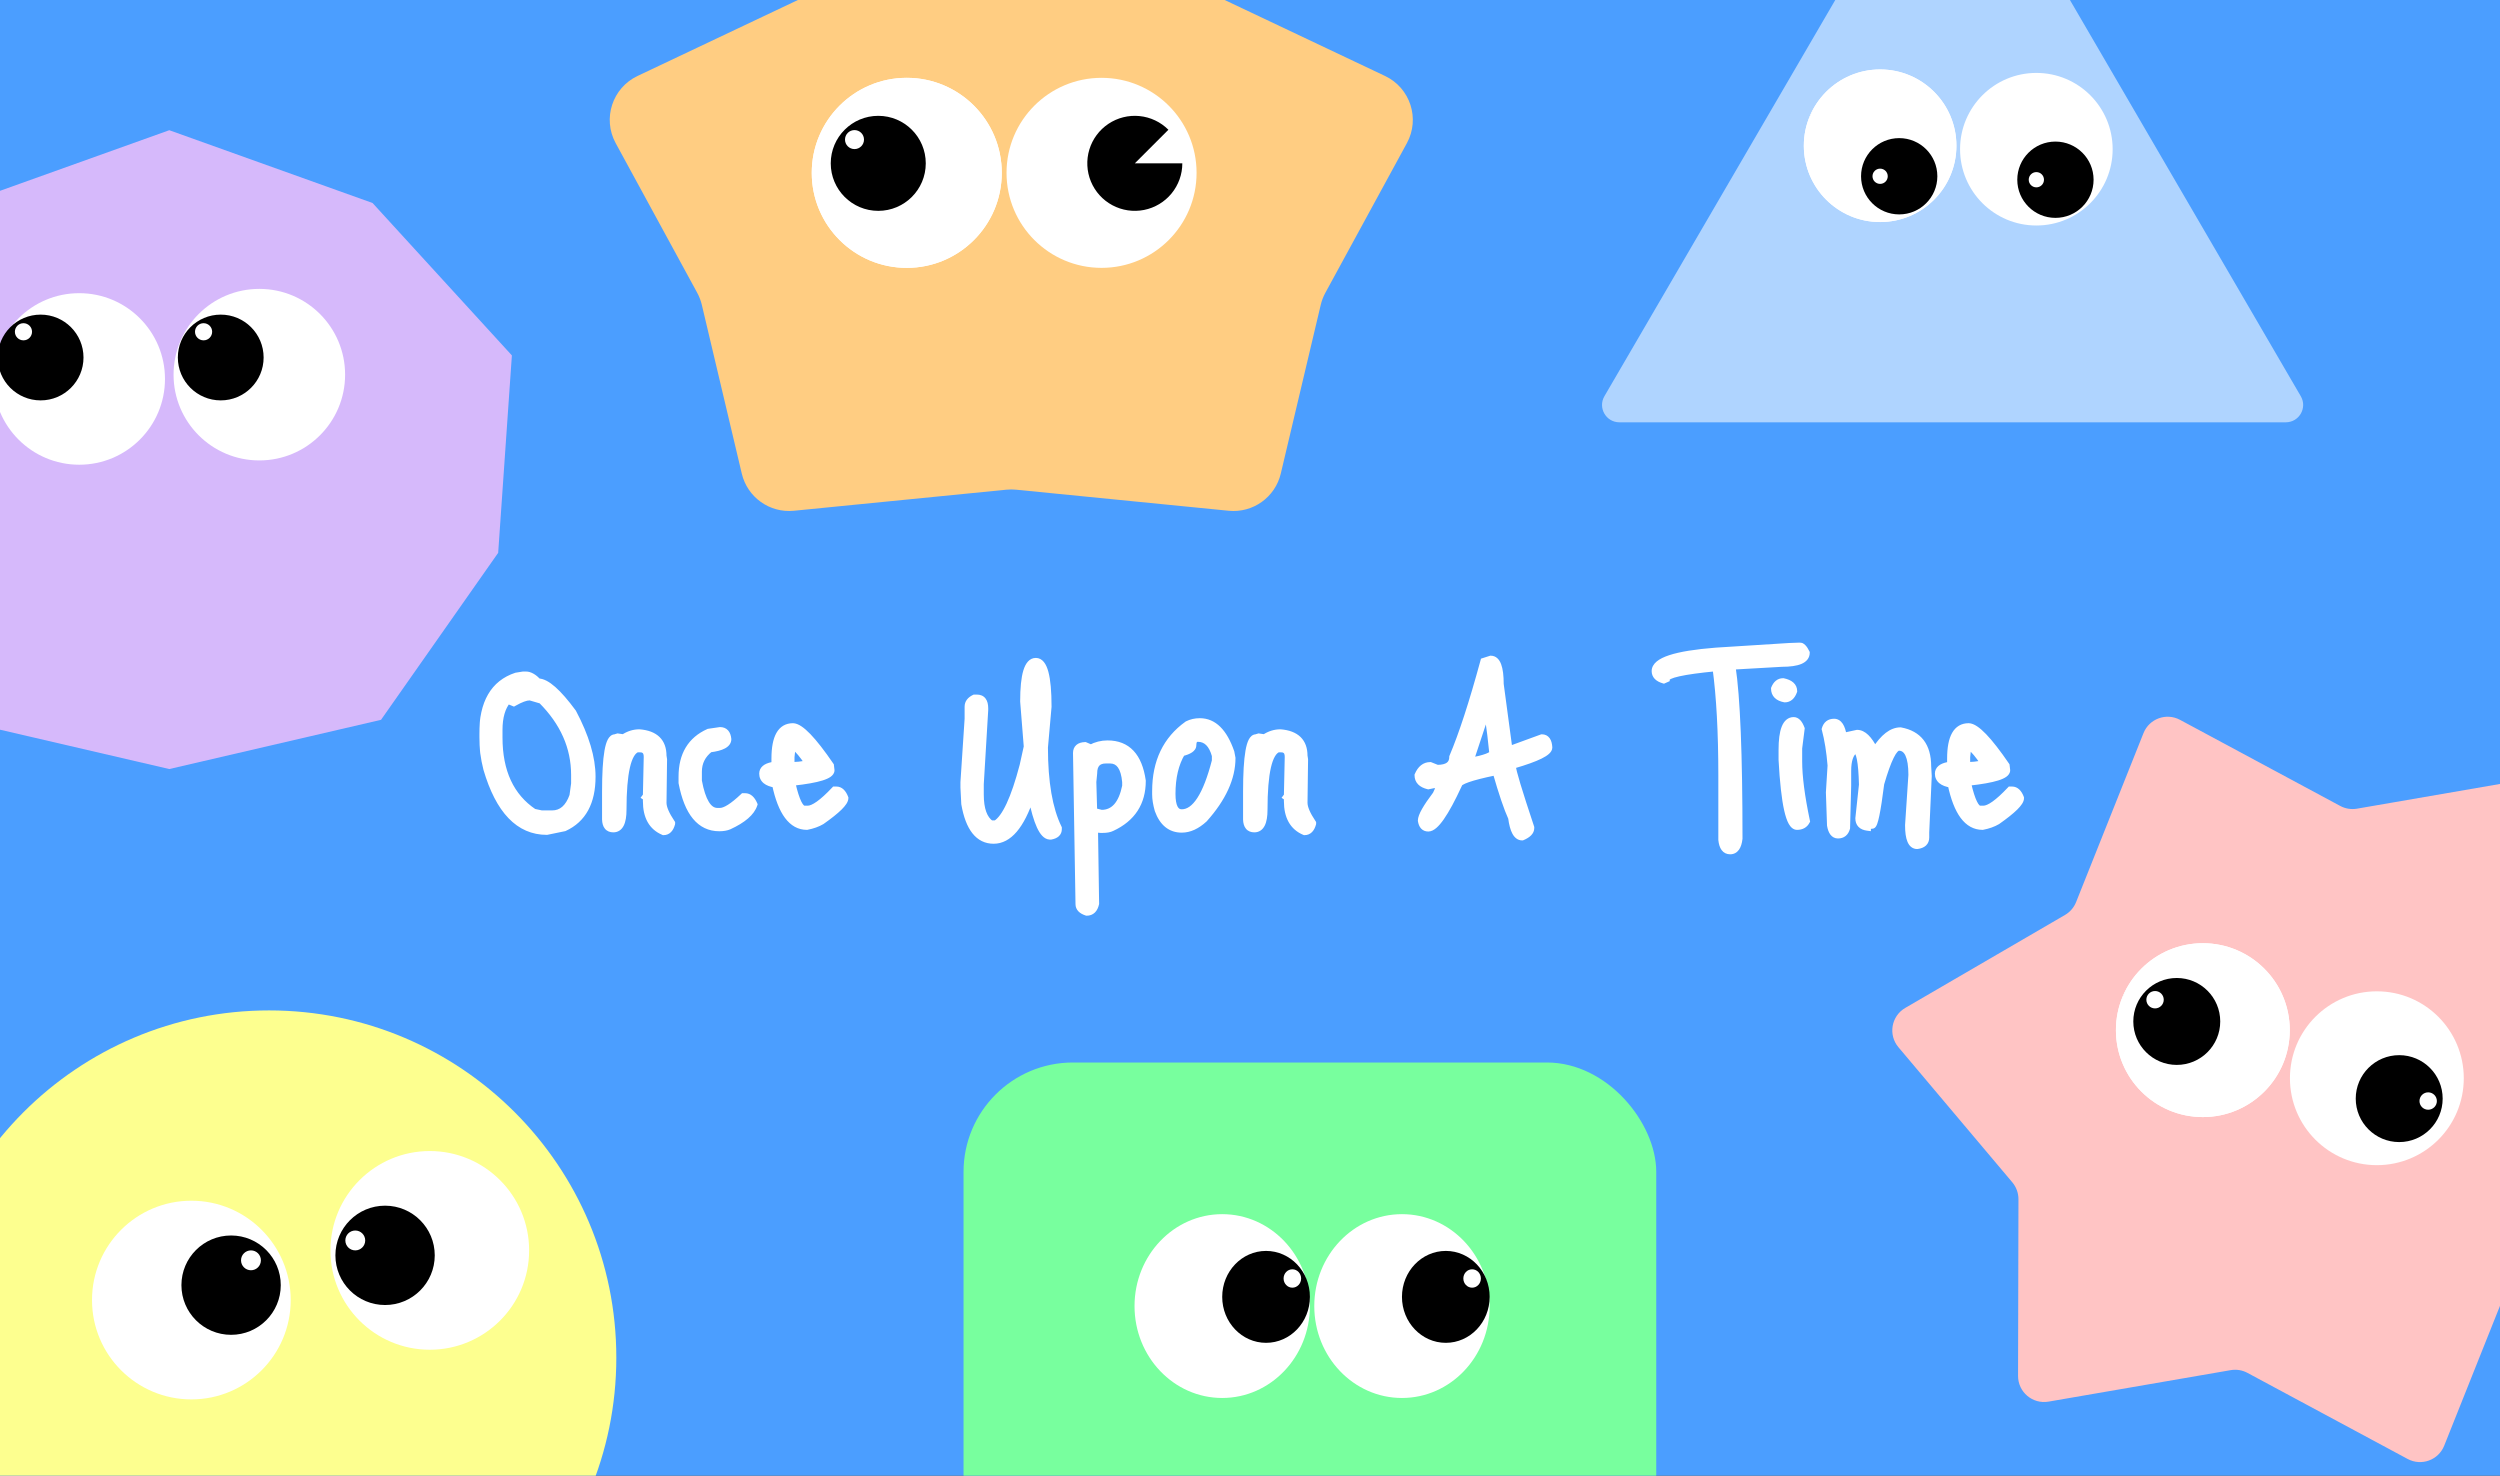 <svg width="1440" height="850" viewBox="0 0 1440 850" fill="none" xmlns="http://www.w3.org/2000/svg">
<rect x="0" y="0" width="1440" height="850" fill="#333333" stroke="none"/>
<g clip-path="url(#clip0_34_83)">
<rect width="1440" height="850" fill="#4B9EFF"/>
<path d="M97.5 75L214.587 116.93L294.844 204.724L286.95 318.432L219.465 414.621L97.5 442.967L-24.465 414.621L-91.951 318.432L-99.844 204.724L-19.587 116.93L97.5 75Z" fill="#D6B9FB"/>
<circle cx="149.375" cy="215.804" r="49.405" fill="white"/>
<circle cx="127.143" cy="205.923" r="24.702" fill="black"/>
<circle cx="45.625" cy="218.274" r="49.405" fill="white"/>
<circle cx="23.393" cy="205.923" r="24.702" fill="black"/>
<circle cx="13.512" cy="191.101" r="4.94" fill="white"/>
<circle cx="117.262" cy="191.101" r="4.94" fill="white"/>
<path d="M1116.06 -101.17C1119.91 -107.791 1129.48 -107.791 1133.34 -101.17L1325.25 228.216C1329.14 234.882 1324.33 243.25 1316.61 243.25H932.781C925.066 243.25 920.257 234.882 924.141 228.216L1116.06 -101.17Z" fill="#AFD4FF"/>
<circle cx="1082.95" cy="83.95" r="43.945" fill="white"/>
<circle cx="1063.17" cy="75.16" r="21.973" fill="black"/>
<circle cx="1082.95" cy="83.95" r="43.945" fill="white"/>
<circle cx="1093.94" cy="101.528" r="21.973" fill="black"/>
<circle cx="1082.95" cy="101.528" r="4.394" fill="white"/>
<circle cx="155" cy="782" r="200" fill="#FDFF8F"/>
<circle cx="110.222" cy="748.833" r="57.222" fill="white"/>
<circle cx="133.111" cy="740.25" r="28.611" fill="black"/>
<circle cx="144.556" cy="725.944" r="5.722" fill="white"/>
<circle cx="247.556" cy="720.222" r="57.222" fill="white"/>
<circle cx="221.806" cy="723.083" r="28.611" fill="black"/>
<circle cx="204.639" cy="714.5" r="5.722" fill="white"/>
<rect x="555" y="612" width="399" height="315" rx="63" fill="#78FF9E"/>
<ellipse cx="807.532" cy="752.294" rx="50.506" ry="52.941" fill="white"/>
<ellipse cx="832.785" cy="747" rx="25.253" ry="26.471" fill="black"/>
<ellipse cx="847.937" cy="736.412" rx="5.051" ry="5.294" fill="white"/>
<ellipse cx="703.994" cy="752.294" rx="50.506" ry="52.941" fill="white"/>
<ellipse cx="729.247" cy="747" rx="25.253" ry="26.471" fill="black"/>
<ellipse cx="744.399" cy="736.412" rx="5.051" ry="5.294" fill="white"/>
<path d="M565.295 -78.601C575.412 -86.48 589.588 -86.48 599.705 -78.601L690.766 -7.681C692.382 -6.422 694.132 -5.344 695.983 -4.467L797.77 43.753C812.306 50.639 818.065 68.329 810.37 82.453L763.407 168.649C762.216 170.836 761.322 173.171 760.748 175.594L737.733 272.786C734.503 286.43 721.678 295.581 707.725 294.198L585.262 282.06C583.425 281.878 581.575 281.878 579.738 282.06L457.275 294.198C443.322 295.581 430.497 286.43 427.267 272.786L404.252 175.594C403.678 173.171 402.784 170.836 401.593 168.649L354.63 82.453C346.935 68.329 352.694 50.639 367.23 43.753L469.017 -4.467C470.868 -5.344 472.618 -6.422 474.234 -7.681L565.295 -78.601Z" fill="#FFCD82"/>
<circle cx="634.495" cy="99.559" r="54.731" fill="white"/>
<path d="M681.016 94.086C681.016 100.417 678.821 106.553 674.804 111.447C670.788 116.341 665.199 119.691 658.989 120.926C652.78 122.161 646.334 121.205 640.75 118.22C635.167 115.236 630.791 110.408 628.368 104.558C625.945 98.709 625.625 92.201 627.463 86.142C629.301 80.084 633.183 74.85 638.447 71.332C643.711 67.815 650.032 66.232 656.333 66.852C662.633 67.473 668.524 70.259 673.001 74.736L653.651 94.086H681.016Z" fill="black"/>
<circle cx="522.296" cy="99.559" r="54.731" fill="white"/>
<circle cx="497.667" cy="88.613" r="27.366" fill="black"/>
<circle cx="522.296" cy="99.559" r="54.731" fill="white"/>
<circle cx="505.876" cy="94.086" r="27.366" fill="black"/>
<circle cx="492.194" cy="80.403" r="5.473" fill="white"/>
<mask id="path-36-outside-1_34_83" maskUnits="userSpaceOnUse" x="276" y="370" width="890" height="158" fill="black">
<rect fill="white" x="276" y="370" width="890" height="158"/>
<path d="M297.36 389.44L301.36 388.8H302.96C305.093 388.8 307.44 390.133 310 392.8C314.693 392.8 321.36 398.667 330 410.4C337.36 424.267 341.04 436.587 341.04 447.36C341.04 462.08 335.707 471.893 325.04 476.8L314.96 478.88C298.96 478.88 287.44 466.88 280.4 442.88C278.8 436.587 278 430.453 278 424.48V422.88C278 404.853 284.453 393.707 297.36 389.44ZM295.92 404.8L292.4 403.36C289.093 407.307 287.44 413.013 287.44 420.48V424.8C287.44 444.533 294.107 458.88 307.44 467.84L311.92 468.8H318C323.547 468.8 327.547 465.333 330 458.4L330.96 451.36V446.4C330.96 430.4 324.613 416.053 311.92 403.36L305.36 401.44H305.04C302.907 401.44 299.867 402.56 295.92 404.8ZM368.309 422.08C377.375 422.827 381.909 427.253 381.909 435.36L382.229 437.44L381.909 462.4C381.909 465.28 383.562 469.173 386.869 474.08V474.4C386.015 477.493 384.469 479.04 382.229 479.04C375.615 476.267 372.309 470.4 372.309 461.44V459.36L371.829 459.04L372.309 458.4V458.08L372.789 436C372.789 432.907 371.455 431.36 368.789 431.36H366.869C361.535 433.493 358.869 445.173 358.869 466.4C358.869 473.76 357.002 477.44 353.269 477.44C350.389 477.44 348.895 475.627 348.789 472V456C348.789 435.307 350.602 424.96 354.229 424.96L355.829 424.48L359.189 424.96C362.069 423.04 365.109 422.08 368.309 422.08ZM408.204 421.76L414.764 420.8C417.43 420.8 418.924 422.453 419.244 425.76C419.244 428.64 415.777 430.507 408.844 431.36C404.47 434.773 402.284 439.147 402.284 444.48V449.76C404.417 461.493 408.044 467.36 413.164 467.36H414.764C417.75 467.36 422.23 464.533 428.204 458.88H429.164C431.297 458.88 433.004 460.373 434.284 463.36C432.79 467.947 427.99 472.107 419.884 475.84C418.39 476.48 416.524 476.8 414.284 476.8C403.297 476.8 396.15 468.16 392.844 450.88V447.36C392.844 434.88 397.964 426.347 408.204 421.76ZM456.753 418.56C461.019 418.667 468.219 426.133 478.353 440.96L478.673 443.68C478.673 446.667 471.366 448.96 456.753 450.56L456.273 451.04V451.68C458.513 461.28 460.859 466.08 463.313 466.08H465.233C468.646 466.08 473.819 462.4 480.753 455.04H481.713C483.846 455.04 485.499 456.587 486.673 459.68C486.673 462.24 482.193 466.667 473.233 472.96C470.886 474.347 468.059 475.36 464.753 476C456.113 476 450.086 467.893 446.673 451.68C441.766 450.933 439.312 448.907 439.312 445.6C439.312 443.253 441.126 441.707 444.753 440.96V441.6L446.353 440.96V436.96C446.353 424.693 449.819 418.56 456.753 418.56ZM457.713 430.08H456.273L455.633 436V440.96H456.273C462.246 440.747 465.233 440.107 465.233 439.04C462.459 434.88 459.953 431.893 457.713 430.08ZM589.614 404C589.614 388.64 591.96 380.96 596.654 380.96C601.347 380.96 603.694 389.653 603.694 407.04L601.614 430.56C601.614 450.613 604.28 466.08 609.614 476.96V477.6C609.614 479.733 608.174 481.067 605.294 481.6H604.654C600.707 481.387 597.24 473.867 594.254 459.04H593.614C588.067 475.68 580.974 484 572.334 484C563.694 484 558.147 477.013 555.694 463.04L555.214 453.6V450.56L557.614 414.08V407.04C557.614 404.907 558.84 403.253 561.294 402.08H562.734C565.72 402.08 567.214 404.053 567.214 408V408.96L564.654 451.68V457.6C564.654 466.133 566.68 471.787 570.734 474.56H573.614C579.054 471.253 584.28 460.053 589.294 440.96L591.694 430.08L589.614 404ZM637.97 428.48C649.277 428.48 655.943 435.573 657.97 449.76C657.97 462.347 652.103 471.36 640.37 476.8C639.09 477.44 637.33 477.76 635.09 477.76H633.97L630.45 477.44V477.76L631.09 520.48C630.343 523.787 628.637 525.44 625.97 525.44C622.983 524.48 621.49 522.933 621.49 520.8L620.05 433.76C620.05 430.987 621.703 429.547 625.01 429.44L628.37 430.88C631.357 429.28 634.557 428.48 637.97 428.48ZM629.97 445.44L629.49 450.4L629.97 467.36L634.45 468.48C641.597 468.48 646.237 463.253 648.37 452.8V450.4C647.623 441.973 644.637 437.76 639.41 437.76H637.01C632.317 437.76 629.97 440.32 629.97 445.44ZM691.078 415.68C698.971 415.68 704.944 421.547 708.998 433.28L709.638 436.64C709.638 448.053 704.304 459.733 693.638 471.68C689.371 475.627 685.051 477.6 680.678 477.6C674.278 477.6 669.744 473.92 667.078 466.56C666.118 463.147 665.638 460.16 665.638 457.6V455.68C665.638 438.827 671.771 426.027 684.038 417.28C686.171 416.213 688.518 415.68 691.078 415.68ZM675.078 457.28C675.078 464.533 676.944 468.16 680.678 468.16C688.464 468.16 694.918 458.187 700.038 438.24V435.2C698.224 428.587 694.864 425.28 689.958 425.28C688.038 425.28 687.078 426.613 687.078 429.28C687.078 431.093 684.944 432.533 680.678 433.6C676.944 439.893 675.078 447.787 675.078 457.28ZM737.528 422.08C746.594 422.827 751.128 427.253 751.128 435.36L751.448 437.44L751.128 462.4C751.128 465.28 752.781 469.173 756.088 474.08V474.4C755.234 477.493 753.688 479.04 751.448 479.04C744.834 476.267 741.528 470.4 741.528 461.44V459.36L741.048 459.04L741.528 458.4V458.08L742.008 436C742.008 432.907 740.674 431.36 738.008 431.36H736.088C730.754 433.493 728.088 445.173 728.088 466.4C728.088 473.76 726.221 477.44 722.488 477.44C719.608 477.44 718.114 475.627 718.008 472V456C718.008 435.307 719.821 424.96 723.448 424.96L725.048 424.48L728.408 424.96C731.288 423.04 734.328 422.08 737.528 422.08ZM854.695 380.96L858.695 379.68C862.322 379.68 864.135 384.48 864.135 394.08L869.095 431.04L869.735 431.68L888.135 424.96C890.588 424.96 891.922 426.827 892.135 430.56C892.135 433.333 885.362 436.693 871.815 440.64L871.175 440.96V441.6C871.175 443.84 874.695 455.52 881.735 476.64V476.96C881.735 478.987 880.082 480.693 876.775 482.08C873.682 482.08 871.655 478.4 870.695 471.04C868.242 465.707 865.255 456.907 861.735 444.64H861.095C847.122 447.52 840.135 449.973 840.135 452C832.455 468.64 826.642 476.96 822.695 476.96C820.455 476.96 819.122 475.52 818.695 472.64C818.695 470.08 821.522 465.067 827.175 457.6L829.735 452H825.735L822.695 452.64C818.748 451.68 816.775 449.653 816.775 446.56C818.375 442.827 820.722 440.96 823.815 440.96L827.815 442.56C833.788 442.56 836.775 440.373 836.775 436C842.215 423.2 848.188 404.853 854.695 380.96ZM856.135 410.08L846.695 438.56C855.442 436.853 859.815 435.2 859.815 433.6C858.215 417.92 856.988 410.08 856.135 410.08ZM988.396 375.04L1036.4 372C1037.78 372 1039.12 373.333 1040.4 376C1040.4 380.053 1035.7 382.08 1026.32 382.08L998.316 383.68L997.676 384C1000.34 401.387 1001.68 434.4 1001.68 483.04C1001.14 487.733 999.436 490.08 996.556 490.08C993.783 490.08 992.183 487.947 991.756 483.68V446.56C991.756 421.813 990.636 401.173 988.396 384.64C969.303 386.453 959.756 388.587 959.756 391.04L958.316 391.68C955.01 390.72 953.356 389.013 953.356 386.56C953.356 380.693 965.036 376.853 988.396 375.04ZM1027.09 392.64C1031.14 393.493 1033.17 395.307 1033.17 398.08C1032.1 401.067 1030.39 402.56 1028.05 402.56C1024.1 401.813 1022.12 399.84 1022.12 396.64C1023.19 393.973 1024.85 392.64 1027.09 392.64ZM1033.17 415.04C1034.87 415.04 1036.31 416.587 1037.49 419.68L1036.05 431.04V438.56C1036.05 447.307 1037.54 458.773 1040.53 472.96C1039.46 474.987 1037.65 476 1035.09 476C1030.71 476 1027.83 463.2 1026.45 437.6V432C1026.45 420.693 1028.69 415.04 1033.17 415.04ZM1051.32 420C1052.07 417.333 1053.77 416 1056.44 416C1059.11 416 1060.87 418.667 1061.72 424H1062.36L1069.72 422.4C1073.13 422.4 1076.44 425.6 1079.64 432H1080.28C1084.97 424.64 1089.77 420.96 1094.68 420.96C1105.13 422.88 1110.36 429.707 1110.36 441.44L1110.68 447.04L1109.24 479.36V482.4C1109.24 485.067 1107.59 486.613 1104.28 487.04C1100.97 487.04 1099.32 483.147 1099.32 475.36L1101.24 446.4C1101.24 435.733 1098.73 430.4 1093.72 430.4C1090.84 430.4 1087.37 437.387 1083.32 451.36C1081.29 467.36 1079.64 475.36 1078.36 475.36C1076.55 475.36 1075.64 475.733 1075.64 476.48C1072.33 476.053 1070.68 474.347 1070.68 471.36L1072.76 452C1072.44 438.667 1071.11 432 1068.76 432H1068.28C1065.61 434.027 1064.28 438.027 1064.28 444V452.48L1063.64 476.96C1062.89 479.627 1061.24 480.96 1058.68 480.96C1056.44 480.96 1055 479.093 1054.36 475.36L1053.72 456.48L1054.68 440.96C1054.04 432.96 1052.92 425.973 1051.32 420ZM1133.94 418.56C1138.21 418.667 1145.41 426.133 1155.54 440.96L1155.86 443.68C1155.86 446.667 1148.55 448.96 1133.94 450.56L1133.46 451.04V451.68C1135.7 461.28 1138.05 466.08 1140.5 466.08H1142.42C1145.83 466.08 1151.01 462.4 1157.94 455.04H1158.9C1161.03 455.04 1162.69 456.587 1163.86 459.68C1163.86 462.24 1159.38 466.667 1150.42 472.96C1148.07 474.347 1145.25 475.36 1141.94 476C1133.3 476 1127.27 467.893 1123.86 451.68C1118.95 450.933 1116.5 448.907 1116.5 445.6C1116.5 443.253 1118.31 441.707 1121.94 440.96V441.6L1123.54 440.96V436.96C1123.54 424.693 1127.01 418.56 1133.94 418.56ZM1134.9 430.08H1133.46L1132.82 436V440.96H1133.46C1139.43 440.747 1142.42 440.107 1142.42 439.04C1139.65 434.88 1137.14 431.893 1134.9 430.08Z"/>
</mask>
<path d="M297.36 389.44L301.36 388.8H302.96C305.093 388.8 307.44 390.133 310 392.8C314.693 392.8 321.36 398.667 330 410.4C337.36 424.267 341.04 436.587 341.04 447.36C341.04 462.08 335.707 471.893 325.04 476.8L314.96 478.88C298.96 478.88 287.44 466.88 280.4 442.88C278.8 436.587 278 430.453 278 424.48V422.88C278 404.853 284.453 393.707 297.36 389.44ZM295.92 404.8L292.4 403.36C289.093 407.307 287.44 413.013 287.44 420.48V424.8C287.44 444.533 294.107 458.88 307.44 467.84L311.92 468.8H318C323.547 468.8 327.547 465.333 330 458.4L330.96 451.36V446.4C330.96 430.4 324.613 416.053 311.92 403.36L305.36 401.44H305.04C302.907 401.44 299.867 402.56 295.92 404.8ZM368.309 422.08C377.375 422.827 381.909 427.253 381.909 435.36L382.229 437.44L381.909 462.4C381.909 465.28 383.562 469.173 386.869 474.08V474.4C386.015 477.493 384.469 479.04 382.229 479.04C375.615 476.267 372.309 470.4 372.309 461.44V459.36L371.829 459.04L372.309 458.4V458.08L372.789 436C372.789 432.907 371.455 431.36 368.789 431.36H366.869C361.535 433.493 358.869 445.173 358.869 466.4C358.869 473.76 357.002 477.44 353.269 477.44C350.389 477.44 348.895 475.627 348.789 472V456C348.789 435.307 350.602 424.96 354.229 424.96L355.829 424.48L359.189 424.96C362.069 423.04 365.109 422.08 368.309 422.08ZM408.204 421.76L414.764 420.8C417.43 420.8 418.924 422.453 419.244 425.76C419.244 428.64 415.777 430.507 408.844 431.36C404.47 434.773 402.284 439.147 402.284 444.48V449.76C404.417 461.493 408.044 467.36 413.164 467.36H414.764C417.75 467.36 422.23 464.533 428.204 458.88H429.164C431.297 458.88 433.004 460.373 434.284 463.36C432.79 467.947 427.99 472.107 419.884 475.84C418.39 476.48 416.524 476.8 414.284 476.8C403.297 476.8 396.15 468.16 392.844 450.88V447.36C392.844 434.88 397.964 426.347 408.204 421.76ZM456.753 418.56C461.019 418.667 468.219 426.133 478.353 440.96L478.673 443.68C478.673 446.667 471.366 448.96 456.753 450.56L456.273 451.04V451.68C458.513 461.28 460.859 466.08 463.313 466.08H465.233C468.646 466.08 473.819 462.4 480.753 455.04H481.713C483.846 455.04 485.499 456.587 486.673 459.68C486.673 462.24 482.193 466.667 473.233 472.96C470.886 474.347 468.059 475.36 464.753 476C456.113 476 450.086 467.893 446.673 451.68C441.766 450.933 439.312 448.907 439.312 445.6C439.312 443.253 441.126 441.707 444.753 440.96V441.6L446.353 440.96V436.96C446.353 424.693 449.819 418.56 456.753 418.56ZM457.713 430.08H456.273L455.633 436V440.96H456.273C462.246 440.747 465.233 440.107 465.233 439.04C462.459 434.88 459.953 431.893 457.713 430.08ZM589.614 404C589.614 388.64 591.96 380.96 596.654 380.96C601.347 380.96 603.694 389.653 603.694 407.04L601.614 430.56C601.614 450.613 604.28 466.08 609.614 476.96V477.6C609.614 479.733 608.174 481.067 605.294 481.6H604.654C600.707 481.387 597.24 473.867 594.254 459.04H593.614C588.067 475.68 580.974 484 572.334 484C563.694 484 558.147 477.013 555.694 463.04L555.214 453.6V450.56L557.614 414.08V407.04C557.614 404.907 558.84 403.253 561.294 402.08H562.734C565.72 402.08 567.214 404.053 567.214 408V408.96L564.654 451.68V457.6C564.654 466.133 566.68 471.787 570.734 474.56H573.614C579.054 471.253 584.28 460.053 589.294 440.96L591.694 430.08L589.614 404ZM637.97 428.48C649.277 428.48 655.943 435.573 657.97 449.76C657.97 462.347 652.103 471.36 640.37 476.8C639.09 477.44 637.33 477.76 635.09 477.76H633.97L630.45 477.44V477.76L631.09 520.48C630.343 523.787 628.637 525.44 625.97 525.44C622.983 524.48 621.49 522.933 621.49 520.8L620.05 433.76C620.05 430.987 621.703 429.547 625.01 429.44L628.37 430.88C631.357 429.28 634.557 428.48 637.97 428.48ZM629.97 445.44L629.49 450.4L629.97 467.36L634.45 468.48C641.597 468.48 646.237 463.253 648.37 452.8V450.4C647.623 441.973 644.637 437.76 639.41 437.76H637.01C632.317 437.76 629.97 440.32 629.97 445.44ZM691.078 415.68C698.971 415.68 704.944 421.547 708.998 433.28L709.638 436.64C709.638 448.053 704.304 459.733 693.638 471.68C689.371 475.627 685.051 477.6 680.678 477.6C674.278 477.6 669.744 473.92 667.078 466.56C666.118 463.147 665.638 460.16 665.638 457.6V455.68C665.638 438.827 671.771 426.027 684.038 417.28C686.171 416.213 688.518 415.68 691.078 415.68ZM675.078 457.28C675.078 464.533 676.944 468.16 680.678 468.16C688.464 468.16 694.918 458.187 700.038 438.24V435.2C698.224 428.587 694.864 425.28 689.958 425.28C688.038 425.28 687.078 426.613 687.078 429.28C687.078 431.093 684.944 432.533 680.678 433.6C676.944 439.893 675.078 447.787 675.078 457.28ZM737.528 422.08C746.594 422.827 751.128 427.253 751.128 435.36L751.448 437.44L751.128 462.4C751.128 465.28 752.781 469.173 756.088 474.08V474.4C755.234 477.493 753.688 479.04 751.448 479.04C744.834 476.267 741.528 470.4 741.528 461.44V459.36L741.048 459.04L741.528 458.4V458.08L742.008 436C742.008 432.907 740.674 431.36 738.008 431.36H736.088C730.754 433.493 728.088 445.173 728.088 466.4C728.088 473.76 726.221 477.44 722.488 477.44C719.608 477.44 718.114 475.627 718.008 472V456C718.008 435.307 719.821 424.96 723.448 424.96L725.048 424.48L728.408 424.96C731.288 423.04 734.328 422.08 737.528 422.08ZM854.695 380.96L858.695 379.68C862.322 379.68 864.135 384.48 864.135 394.08L869.095 431.04L869.735 431.68L888.135 424.96C890.588 424.96 891.922 426.827 892.135 430.56C892.135 433.333 885.362 436.693 871.815 440.64L871.175 440.96V441.6C871.175 443.84 874.695 455.52 881.735 476.64V476.96C881.735 478.987 880.082 480.693 876.775 482.08C873.682 482.08 871.655 478.4 870.695 471.04C868.242 465.707 865.255 456.907 861.735 444.64H861.095C847.122 447.52 840.135 449.973 840.135 452C832.455 468.64 826.642 476.96 822.695 476.96C820.455 476.96 819.122 475.52 818.695 472.64C818.695 470.08 821.522 465.067 827.175 457.6L829.735 452H825.735L822.695 452.64C818.748 451.68 816.775 449.653 816.775 446.56C818.375 442.827 820.722 440.96 823.815 440.96L827.815 442.56C833.788 442.56 836.775 440.373 836.775 436C842.215 423.2 848.188 404.853 854.695 380.96ZM856.135 410.08L846.695 438.56C855.442 436.853 859.815 435.2 859.815 433.6C858.215 417.92 856.988 410.08 856.135 410.08ZM988.396 375.04L1036.4 372C1037.78 372 1039.12 373.333 1040.4 376C1040.4 380.053 1035.7 382.08 1026.32 382.08L998.316 383.68L997.676 384C1000.34 401.387 1001.68 434.4 1001.68 483.04C1001.14 487.733 999.436 490.08 996.556 490.08C993.783 490.08 992.183 487.947 991.756 483.68V446.56C991.756 421.813 990.636 401.173 988.396 384.64C969.303 386.453 959.756 388.587 959.756 391.04L958.316 391.68C955.01 390.72 953.356 389.013 953.356 386.56C953.356 380.693 965.036 376.853 988.396 375.04ZM1027.09 392.64C1031.14 393.493 1033.17 395.307 1033.17 398.08C1032.1 401.067 1030.39 402.56 1028.05 402.56C1024.1 401.813 1022.12 399.84 1022.12 396.64C1023.19 393.973 1024.85 392.64 1027.09 392.64ZM1033.17 415.04C1034.87 415.04 1036.31 416.587 1037.49 419.68L1036.05 431.04V438.56C1036.05 447.307 1037.54 458.773 1040.53 472.96C1039.46 474.987 1037.65 476 1035.09 476C1030.71 476 1027.83 463.2 1026.45 437.6V432C1026.45 420.693 1028.69 415.04 1033.17 415.04ZM1051.32 420C1052.07 417.333 1053.77 416 1056.44 416C1059.11 416 1060.87 418.667 1061.72 424H1062.36L1069.72 422.4C1073.13 422.4 1076.44 425.6 1079.64 432H1080.28C1084.97 424.64 1089.77 420.96 1094.68 420.96C1105.13 422.88 1110.36 429.707 1110.36 441.44L1110.68 447.04L1109.24 479.36V482.4C1109.24 485.067 1107.59 486.613 1104.28 487.04C1100.97 487.04 1099.32 483.147 1099.32 475.36L1101.24 446.4C1101.24 435.733 1098.73 430.4 1093.72 430.4C1090.84 430.4 1087.37 437.387 1083.32 451.36C1081.29 467.36 1079.64 475.36 1078.36 475.36C1076.55 475.36 1075.64 475.733 1075.64 476.48C1072.33 476.053 1070.68 474.347 1070.68 471.36L1072.76 452C1072.44 438.667 1071.11 432 1068.76 432H1068.28C1065.61 434.027 1064.28 438.027 1064.28 444V452.48L1063.64 476.96C1062.89 479.627 1061.24 480.96 1058.68 480.96C1056.44 480.96 1055 479.093 1054.36 475.36L1053.72 456.48L1054.68 440.96C1054.04 432.96 1052.92 425.973 1051.32 420ZM1133.94 418.56C1138.21 418.667 1145.41 426.133 1155.54 440.96L1155.86 443.68C1155.86 446.667 1148.55 448.96 1133.94 450.56L1133.46 451.04V451.68C1135.7 461.28 1138.05 466.08 1140.5 466.08H1142.42C1145.83 466.08 1151.01 462.4 1157.94 455.04H1158.9C1161.03 455.04 1162.69 456.587 1163.86 459.68C1163.86 462.24 1159.38 466.667 1150.42 472.96C1148.07 474.347 1145.25 475.36 1141.94 476C1133.3 476 1127.27 467.893 1123.86 451.68C1118.95 450.933 1116.5 448.907 1116.5 445.6C1116.5 443.253 1118.31 441.707 1121.94 440.96V441.6L1123.54 440.96V436.96C1123.54 424.693 1127.01 418.56 1133.94 418.56ZM1134.9 430.08H1133.46L1132.82 436V440.96H1133.46C1139.43 440.747 1142.42 440.107 1142.42 439.04C1139.65 434.88 1137.14 431.893 1134.9 430.08Z" fill="white"/>
<path d="M297.36 389.44L297.044 387.465L296.885 387.491L296.732 387.541L297.36 389.44ZM301.36 388.8V386.8H301.201L301.044 386.825L301.36 388.8ZM310 392.8L308.557 394.185L309.148 394.8H310V392.8ZM330 410.4L331.767 409.462L331.698 409.332L331.61 409.214L330 410.4ZM325.04 476.8L325.444 478.759L325.668 478.713L325.876 478.617L325.04 476.8ZM314.96 478.88V480.88H315.164L315.364 480.839L314.96 478.88ZM280.4 442.88L278.462 443.373L278.471 443.408L278.481 443.443L280.4 442.88ZM295.92 404.8L295.163 406.651L296.062 407.019L296.907 406.539L295.92 404.8ZM292.4 403.36L293.157 401.509L291.805 400.956L290.867 402.076L292.4 403.36ZM307.44 467.84L306.324 469.5L306.644 469.715L307.021 469.796L307.44 467.84ZM311.92 468.8L311.501 470.756L311.708 470.8H311.92V468.8ZM330 458.4L331.885 459.067L331.954 458.874L331.982 458.67L330 458.4ZM330.96 451.36L332.942 451.63L332.96 451.496V451.36H330.96ZM311.92 403.36L313.334 401.946L312.973 401.584L312.482 401.441L311.92 403.36ZM305.36 401.44L305.922 399.521L305.647 399.44H305.36V401.44ZM297.676 391.415L301.676 390.775L301.044 386.825L297.044 387.465L297.676 391.415ZM301.36 390.8H302.96V386.8H301.36V390.8ZM302.96 390.8C304.264 390.8 306.116 391.642 308.557 394.185L311.443 391.415C308.764 388.625 305.923 386.8 302.96 386.8V390.8ZM310 394.8C311.581 394.8 313.945 395.838 317.199 398.701C320.378 401.5 324.108 405.771 328.39 411.586L331.61 409.214C327.252 403.295 323.328 398.767 319.841 395.699C316.428 392.695 313.112 390.8 310 390.8V394.8ZM328.233 411.338C335.505 425.038 339.04 437.029 339.04 447.36H343.04C343.04 436.144 339.215 423.495 331.767 409.462L328.233 411.338ZM339.04 447.36C339.04 454.489 337.747 460.27 335.283 464.805C332.833 469.312 329.167 472.7 324.204 474.983L325.876 478.617C331.58 475.993 335.913 472.021 338.797 466.715C341.666 461.437 343.04 454.951 343.04 447.36H339.04ZM324.636 474.841L314.556 476.921L315.364 480.839L325.444 478.759L324.636 474.841ZM314.96 476.88C307.528 476.88 301.162 474.12 295.763 468.495C290.309 462.814 285.79 454.151 282.319 442.317L278.481 443.443C282.05 455.609 286.811 464.946 292.877 471.265C298.998 477.64 306.392 480.88 314.96 480.88V476.88ZM282.338 442.387C280.776 436.241 280 430.273 280 424.48H276C276 430.633 276.824 436.932 278.462 443.373L282.338 442.387ZM280 424.48V422.88H276V424.48H280ZM280 422.88C280 414.085 281.577 407.173 284.571 402.002C287.538 396.878 291.971 393.328 297.988 391.339L296.732 387.541C289.842 389.819 284.596 393.976 281.109 399.998C277.65 405.974 276 413.648 276 422.88H280ZM296.677 402.949L293.157 401.509L291.643 405.211L295.163 406.651L296.677 402.949ZM290.867 402.076C287.148 406.514 285.44 412.75 285.44 420.48H289.44C289.44 413.277 291.038 408.099 293.933 404.644L290.867 402.076ZM285.44 420.48V424.8H289.44V420.48H285.44ZM285.44 424.8C285.44 445.026 292.309 460.081 306.324 469.5L308.556 466.18C295.905 457.679 289.44 444.04 289.44 424.8H285.44ZM307.021 469.796L311.501 470.756L312.339 466.844L307.859 465.884L307.021 469.796ZM311.92 470.8H318V466.8H311.92V470.8ZM318 470.8C321.229 470.8 324.088 469.776 326.47 467.711C328.814 465.68 330.586 462.739 331.885 459.067L328.115 457.733C326.961 460.994 325.506 463.253 323.85 464.689C322.232 466.091 320.317 466.8 318 466.8V470.8ZM331.982 458.67L332.942 451.63L328.978 451.09L328.018 458.13L331.982 458.67ZM332.96 451.36V446.4H328.96V451.36H332.96ZM332.96 446.4C332.96 429.803 326.353 414.964 313.334 401.946L310.506 404.774C322.874 417.142 328.96 430.997 328.96 446.4H332.96ZM312.482 401.441L305.922 399.521L304.798 403.359L311.358 405.279L312.482 401.441ZM305.36 399.44H305.04V403.44H305.36V399.44ZM305.04 399.44C302.346 399.44 298.912 400.802 294.933 403.061L296.907 406.539C300.821 404.318 303.467 403.44 305.04 403.44V399.44ZM368.309 422.08L368.473 420.087L368.391 420.08H368.309V422.08ZM381.909 435.36H379.909V435.513L379.932 435.664L381.909 435.36ZM382.229 437.44L384.229 437.466L384.231 437.3L384.205 437.136L382.229 437.44ZM381.909 462.4L379.909 462.374L379.909 462.387V462.4H381.909ZM386.869 474.08H388.869V473.469L388.527 472.962L386.869 474.08ZM386.869 474.4L388.797 474.932L388.869 474.671V474.4H386.869ZM382.229 479.04L381.455 480.884L381.826 481.04H382.229V479.04ZM372.309 459.36H374.309V458.29L373.418 457.696L372.309 459.36ZM371.829 459.04L370.229 457.84L368.96 459.531L370.719 460.704L371.829 459.04ZM372.309 458.4L373.909 459.6L374.309 459.067V458.4H372.309ZM372.309 458.08L370.309 458.037L370.309 458.058V458.08H372.309ZM372.789 436L374.788 436.043L374.789 436.022V436H372.789ZM366.869 431.36V429.36H366.484L366.126 429.503L366.869 431.36ZM348.789 472H346.789V472.029L346.79 472.059L348.789 472ZM354.229 424.96V426.96H354.522L354.803 426.876L354.229 424.96ZM355.829 424.48L356.112 422.5L355.676 422.438L355.254 422.564L355.829 424.48ZM359.189 424.96L358.906 426.94L359.662 427.048L360.298 426.624L359.189 424.96ZM368.145 424.073C372.412 424.425 375.297 425.619 377.111 427.391C378.893 429.13 379.909 431.687 379.909 435.36H383.909C383.909 430.926 382.658 427.217 379.906 424.529C377.188 421.875 373.272 420.482 368.473 420.087L368.145 424.073ZM379.932 435.664L380.252 437.744L384.205 437.136L383.885 435.056L379.932 435.664ZM380.229 437.414L379.909 462.374L383.909 462.426L384.229 437.466L380.229 437.414ZM379.909 462.4C379.909 465.92 381.873 470.245 385.21 475.198L388.527 472.962C385.252 468.102 383.909 464.64 383.909 462.4H379.909ZM384.869 474.08V474.4H388.869V474.08H384.869ZM384.941 473.868C384.566 475.226 384.095 476.025 383.655 476.466C383.266 476.854 382.833 477.04 382.229 477.04V481.04C383.865 481.04 385.325 480.453 386.483 479.294C387.589 478.188 388.318 476.667 388.797 474.932L384.941 473.868ZM383.002 477.196C380.077 475.969 377.952 474.098 376.531 471.578C375.093 469.027 374.309 465.686 374.309 461.44H370.309C370.309 466.154 371.177 470.226 373.046 473.542C374.933 476.888 377.767 479.338 381.455 480.884L383.002 477.196ZM374.309 461.44V459.36H370.309V461.44H374.309ZM373.418 457.696L372.938 457.376L370.719 460.704L371.199 461.024L373.418 457.696ZM373.429 460.24L373.909 459.6L370.709 457.2L370.229 457.84L373.429 460.24ZM374.309 458.4V458.08H370.309V458.4H374.309ZM374.308 458.123L374.788 436.043L370.789 435.957L370.309 458.037L374.308 458.123ZM374.789 436C374.789 434.212 374.41 432.497 373.304 431.214C372.148 429.874 370.514 429.36 368.789 429.36V433.36C369.73 433.36 370.096 433.619 370.274 433.826C370.501 434.089 370.789 434.695 370.789 436H374.789ZM368.789 429.36H366.869V433.36H368.789V429.36ZM366.126 429.503C364.242 430.257 362.776 431.782 361.638 433.748C360.501 435.712 359.61 438.247 358.919 441.275C357.536 447.332 356.869 455.733 356.869 466.4H360.869C360.869 455.841 361.535 447.788 362.819 442.165C363.461 439.353 364.237 437.242 365.099 435.752C365.961 434.265 366.829 433.53 367.612 433.217L366.126 429.503ZM356.869 466.4C356.869 469.976 356.405 472.357 355.685 473.775C355.34 474.456 354.969 474.85 354.62 475.079C354.283 475.3 353.858 475.44 353.269 475.44V479.44C354.546 479.44 355.754 479.12 356.817 478.421C357.869 477.73 358.664 476.744 359.252 475.585C360.4 473.323 360.869 470.184 360.869 466.4H356.869ZM353.269 475.44C352.278 475.44 351.814 475.151 351.533 474.809C351.185 474.386 350.835 473.539 350.788 471.941L346.79 472.059C346.849 474.088 347.299 475.96 348.445 477.351C349.657 478.823 351.379 479.44 353.269 479.44V475.44ZM350.789 472V456H346.789V472H350.789ZM350.789 456C350.789 445.681 351.243 438.062 352.119 433.065C352.56 430.548 353.084 428.849 353.619 427.831C354.18 426.764 354.45 426.96 354.229 426.96V422.96C352.194 422.96 350.878 424.45 350.079 425.969C349.254 427.538 348.644 429.719 348.179 432.375C347.241 437.725 346.789 445.626 346.789 456H350.789ZM354.803 426.876L356.403 426.396L355.254 422.564L353.654 423.044L354.803 426.876ZM355.546 426.46L358.906 426.94L359.472 422.98L356.112 422.5L355.546 426.46ZM360.298 426.624C362.878 424.904 365.536 424.08 368.309 424.08V420.08C364.681 420.08 361.26 421.176 358.079 423.296L360.298 426.624ZM408.204 421.76L407.914 419.781L407.64 419.821L407.386 419.935L408.204 421.76ZM414.764 420.8V418.8H414.618L414.474 418.821L414.764 420.8ZM419.244 425.76H421.244V425.663L421.234 425.567L419.244 425.76ZM408.844 431.36L408.599 429.375L408.05 429.443L407.613 429.783L408.844 431.36ZM402.284 449.76H400.284V449.94L400.316 450.118L402.284 449.76ZM428.204 458.88V456.88H427.407L426.829 457.427L428.204 458.88ZM434.284 463.36L436.185 463.979L436.418 463.264L436.122 462.572L434.284 463.36ZM419.884 475.84L420.672 477.678L420.696 477.668L420.72 477.657L419.884 475.84ZM392.844 450.88H390.844V451.07L390.879 451.256L392.844 450.88ZM408.493 423.739L415.053 422.779L414.474 418.821L407.914 419.781L408.493 423.739ZM414.764 422.8C415.653 422.8 416.106 423.056 416.4 423.381C416.748 423.767 417.115 424.527 417.253 425.953L421.234 425.567C421.052 423.687 420.513 421.967 419.368 420.699C418.168 419.371 416.541 418.8 414.764 418.8V422.8ZM417.244 425.76C417.244 426.2 417.053 426.828 415.696 427.559C414.289 428.317 411.98 428.959 408.599 429.375L409.088 433.345C412.641 432.908 415.532 432.19 417.592 431.081C419.701 429.945 421.244 428.2 421.244 425.76H417.244ZM407.613 429.783C402.777 433.558 400.284 438.502 400.284 444.48H404.284C404.284 439.791 406.164 435.989 410.074 432.937L407.613 429.783ZM400.284 444.48V449.76H404.284V444.48H400.284ZM400.316 450.118C401.4 456.078 402.895 460.765 404.903 464.012C406.939 467.305 409.678 469.36 413.164 469.36V465.36C411.529 465.36 409.895 464.481 408.305 461.908C406.685 459.289 405.301 455.176 404.251 449.402L400.316 450.118ZM413.164 469.36H414.764V465.36H413.164V469.36ZM414.764 469.36C416.827 469.36 419.086 468.411 421.431 466.931C423.824 465.422 426.543 463.205 429.579 460.333L426.829 457.427C423.891 460.208 421.384 462.232 419.297 463.549C417.161 464.896 415.687 465.36 414.764 465.36V469.36ZM428.204 460.88H429.164V456.88H428.204V460.88ZM429.164 460.88C430.109 460.88 431.293 461.458 432.445 464.148L436.122 462.572C434.715 459.289 432.485 456.88 429.164 456.88V460.88ZM432.382 462.741C431.161 466.493 427.04 470.342 419.047 474.023L420.72 477.657C428.941 473.871 434.42 469.401 436.185 463.979L432.382 462.741ZM419.096 474.002C417.927 474.503 416.349 474.8 414.284 474.8V478.8C416.699 478.8 418.854 478.457 420.672 477.678L419.096 474.002ZM414.284 474.8C409.401 474.8 405.427 472.917 402.225 469.045C398.954 465.091 396.431 458.984 394.808 450.504L390.879 451.256C392.563 460.056 395.266 466.909 399.143 471.595C403.087 476.363 408.18 478.8 414.284 478.8V474.8ZM394.844 450.88V447.36H390.844V450.88H394.844ZM394.844 447.36C394.844 441.391 396.067 436.515 398.399 432.629C400.722 428.757 404.225 425.733 409.021 423.585L407.386 419.935C401.942 422.373 397.766 425.91 394.969 430.571C392.18 435.218 390.844 440.849 390.844 447.36H394.844ZM456.753 418.56L456.802 416.561L456.777 416.56H456.753V418.56ZM478.353 440.96L480.339 440.726L480.281 440.238L480.004 439.831L478.353 440.96ZM478.673 443.68H480.673V443.563L480.659 443.446L478.673 443.68ZM456.753 450.56L456.535 448.572L455.836 448.648L455.338 449.146L456.753 450.56ZM456.273 451.04L454.858 449.626L454.273 450.212V451.04H456.273ZM456.273 451.68H454.273V451.91L454.325 452.134L456.273 451.68ZM480.753 455.04V453.04H479.889L479.297 453.669L480.753 455.04ZM486.673 459.68H488.673V459.313L488.542 458.971L486.673 459.68ZM473.233 472.96L474.25 474.682L474.318 474.642L474.382 474.597L473.233 472.96ZM464.753 476V478H464.944L465.133 477.964L464.753 476ZM446.673 451.68L448.63 451.268L448.344 449.911L446.973 449.703L446.673 451.68ZM444.753 440.96H446.753V438.506L444.349 439.001L444.753 440.96ZM444.753 441.6H442.753V444.554L445.495 443.457L444.753 441.6ZM446.353 440.96L447.095 442.817L448.353 442.314V440.96H446.353ZM457.713 430.08L458.971 428.526L458.421 428.08H457.713V430.08ZM456.273 430.08V428.08H454.477L454.284 429.865L456.273 430.08ZM455.633 436L453.644 435.785L453.633 435.892V436H455.633ZM455.633 440.96H453.633V442.96H455.633V440.96ZM456.273 440.96V442.96H456.308L456.344 442.959L456.273 440.96ZM465.233 439.04H467.233V438.434L466.897 437.931L465.233 439.04ZM456.703 420.559C457.231 420.573 458.107 420.835 459.4 421.689C460.666 422.525 462.169 423.82 463.913 425.628C467.399 429.244 471.659 434.711 476.701 442.089L480.004 439.831C474.912 432.382 470.506 426.703 466.792 422.852C464.936 420.927 463.206 419.408 461.605 418.351C460.031 417.312 458.408 416.601 456.802 416.561L456.703 420.559ZM476.366 441.194L476.686 443.914L480.659 443.446L480.339 440.726L476.366 441.194ZM476.673 443.68C476.673 443.507 476.8 443.686 476.131 444.169C475.472 444.645 474.337 445.184 472.594 445.732C469.131 446.819 463.807 447.776 456.535 448.572L456.97 452.548C464.311 451.744 469.948 450.755 473.791 449.548C475.701 448.949 477.306 448.255 478.474 447.411C479.632 446.574 480.673 445.346 480.673 443.68H476.673ZM455.338 449.146L454.858 449.626L457.687 452.454L458.167 451.974L455.338 449.146ZM454.273 451.04V451.68H458.273V451.04H454.273ZM454.325 452.134C455.455 456.98 456.643 460.754 457.916 463.358C458.55 464.657 459.259 465.775 460.078 466.594C460.907 467.423 461.992 468.08 463.313 468.08V464.08C463.406 464.08 463.278 464.137 462.907 463.766C462.526 463.385 462.048 462.703 461.509 461.602C460.436 459.406 459.33 455.98 458.22 451.226L454.325 452.134ZM463.313 468.08H465.233V464.08H463.313V468.08ZM465.233 468.08C467.582 468.08 470.157 466.852 472.832 464.95C475.569 463.003 478.698 460.138 482.208 456.411L479.297 453.669C475.874 457.302 472.949 459.957 470.513 461.69C468.014 463.468 466.296 464.08 465.233 464.08V468.08ZM480.753 457.04H481.713V453.04H480.753V457.04ZM481.713 457.04C482.589 457.04 483.736 457.578 484.803 460.389L488.542 458.971C487.262 455.595 485.103 453.04 481.713 453.04V457.04ZM484.673 459.68C484.673 459.768 484.619 460.138 484.149 460.87C483.698 461.573 482.97 462.447 481.907 463.497C479.783 465.596 476.528 468.201 472.083 471.323L474.382 474.597C478.897 471.425 482.362 468.671 484.718 466.343C485.895 465.18 486.847 464.073 487.516 463.03C488.166 462.015 488.673 460.872 488.673 459.68H484.673ZM472.215 471.238C470.106 472.485 467.505 473.43 464.372 474.036L465.133 477.964C468.613 477.29 471.666 476.209 474.25 474.682L472.215 471.238ZM464.753 474C461.177 474 458.066 472.37 455.358 468.727C452.593 465.008 450.31 459.251 448.63 451.268L444.715 452.092C446.448 460.322 448.886 466.726 452.147 471.113C455.466 475.577 459.688 478 464.753 478V474ZM446.973 449.703C444.695 449.356 443.259 448.746 442.426 448.058C441.68 447.441 441.312 446.684 441.312 445.6H437.312C437.312 447.823 438.172 449.732 439.879 451.142C441.499 452.48 443.744 453.257 446.372 453.657L446.973 449.703ZM441.312 445.6C441.312 445.023 441.501 444.602 441.97 444.202C442.517 443.736 443.506 443.258 445.156 442.919L444.349 439.001C442.372 439.408 440.642 440.078 439.375 441.158C438.03 442.305 437.312 443.831 437.312 445.6H441.312ZM442.753 440.96V441.6H446.753V440.96H442.753ZM445.495 443.457L447.095 442.817L445.61 439.103L444.01 439.743L445.495 443.457ZM448.353 440.96V436.96H444.353V440.96H448.353ZM448.353 436.96C448.353 430.95 449.213 426.763 450.694 424.144C452.079 421.693 454.021 420.56 456.753 420.56V416.56C452.55 416.56 449.292 418.494 447.211 422.176C445.225 425.69 444.353 430.704 444.353 436.96H448.353ZM457.713 428.08H456.273V432.08H457.713V428.08ZM454.284 429.865L453.644 435.785L457.621 436.215L458.261 430.295L454.284 429.865ZM453.633 436V440.96H457.633V436H453.633ZM455.633 442.96H456.273V438.96H455.633V442.96ZM456.344 442.959C459.359 442.851 461.741 442.633 463.412 442.276C464.229 442.1 465.025 441.862 465.665 441.496C466.258 441.157 467.233 440.392 467.233 439.04H463.233C463.233 438.222 463.833 437.936 463.68 438.024C463.573 438.085 463.249 438.22 462.573 438.364C461.257 438.647 459.159 438.856 456.201 438.961L456.344 442.959ZM466.897 437.931C464.081 433.707 461.442 430.526 458.971 428.526L456.454 431.634C458.463 433.261 460.838 436.053 463.568 440.149L466.897 437.931ZM589.614 404H587.614V404.08L587.62 404.159L589.614 404ZM603.694 407.04L605.686 407.216L605.694 407.128V407.04H603.694ZM601.614 430.56L599.622 430.384L599.614 430.472V430.56H601.614ZM609.614 476.96H611.614V476.496L611.41 476.08L609.614 476.96ZM605.294 481.6V483.6H605.477L605.658 483.567L605.294 481.6ZM604.654 481.6L604.546 483.597L604.6 483.6H604.654V481.6ZM594.254 459.04L596.214 458.645L595.891 457.04H594.254V459.04ZM593.614 459.04V457.04H592.172L591.716 458.408L593.614 459.04ZM555.694 463.04L553.696 463.142L553.703 463.265L553.724 463.386L555.694 463.04ZM555.214 453.6H553.214V453.651L553.216 453.702L555.214 453.6ZM555.214 450.56L553.218 450.429L553.214 450.494V450.56H555.214ZM557.614 414.08L559.609 414.211L559.614 414.146V414.08H557.614ZM561.294 402.08V400.08H560.84L560.431 400.276L561.294 402.08ZM567.214 408.96L569.21 409.08L569.214 409.02V408.96H567.214ZM564.654 451.68L562.657 451.56L562.654 451.62V451.68H564.654ZM570.734 474.56L569.604 476.211L570.115 476.56H570.734V474.56ZM573.614 474.56V476.56H574.174L574.653 476.269L573.614 474.56ZM589.294 440.96L591.228 441.468L591.238 441.43L591.247 441.391L589.294 440.96ZM591.694 430.08L593.647 430.511L593.711 430.219L593.687 429.921L591.694 430.08ZM591.614 404C591.614 396.372 592.202 390.853 593.286 387.304C594.412 383.622 595.737 382.96 596.654 382.96V378.96C592.878 378.96 590.683 382.138 589.461 386.136C588.199 390.267 587.614 396.268 587.614 404H591.614ZM596.654 382.96C597.106 382.96 597.598 383.131 598.179 383.849C598.809 384.626 599.45 385.952 600.003 388.001C601.106 392.086 601.694 398.392 601.694 407.04H605.694C605.694 398.302 605.109 391.567 603.865 386.959C603.244 384.661 602.418 382.727 601.288 381.331C600.109 379.876 598.548 378.96 596.654 378.96V382.96ZM601.702 406.864L599.622 430.384L603.606 430.736L605.686 407.216L601.702 406.864ZM599.614 430.56C599.614 450.743 602.29 466.563 607.818 477.84L611.41 476.08C606.271 465.597 603.614 450.484 603.614 430.56H599.614ZM607.614 476.96V477.6H611.614V476.96H607.614ZM607.614 477.6C607.614 478.164 607.448 478.48 607.175 478.732C606.837 479.045 606.169 479.404 604.93 479.633L605.658 483.567C607.299 483.263 608.79 482.688 609.893 481.668C611.059 480.587 611.614 479.17 611.614 477.6H607.614ZM605.294 479.6H604.654V483.6H605.294V479.6ZM604.762 479.603C604.439 479.585 603.93 479.419 603.228 478.686C602.515 477.942 601.729 476.739 600.91 474.963C599.275 471.415 597.698 466.009 596.214 458.645L592.293 459.435C593.796 466.898 595.446 472.665 597.277 476.637C598.192 478.621 599.2 480.264 600.34 481.454C601.491 482.655 602.895 483.508 604.546 483.597L604.762 479.603ZM594.254 457.04H593.614V461.04H594.254V457.04ZM591.716 458.408C588.981 466.613 585.922 472.58 582.612 476.462C579.336 480.304 575.919 482 572.334 482V486C577.389 486 581.838 483.536 585.656 479.058C589.439 474.62 592.7 468.107 595.511 459.672L591.716 458.408ZM572.334 482C568.647 482 565.668 480.55 563.26 477.516C560.782 474.394 558.863 469.527 557.664 462.694L553.724 463.386C554.978 470.526 557.059 476.139 560.127 480.004C563.266 483.957 567.381 486 572.334 486V482ZM557.691 462.938L557.211 453.498L553.216 453.702L553.696 463.142L557.691 462.938ZM557.214 453.6V450.56H553.214V453.6H557.214ZM557.209 450.691L559.609 414.211L555.618 413.949L553.218 450.429L557.209 450.691ZM559.614 414.08V407.04H555.614V414.08H559.614ZM559.614 407.04C559.614 405.902 560.169 404.835 562.157 403.884L560.431 400.276C557.512 401.672 555.614 403.912 555.614 407.04H559.614ZM561.294 404.08H562.734V400.08H561.294V404.08ZM562.734 404.08C563.746 404.08 564.21 404.385 564.499 404.767C564.867 405.254 565.214 406.222 565.214 408H569.214C569.214 405.832 568.813 403.84 567.689 402.353C566.484 400.761 564.708 400.08 562.734 400.08V404.08ZM565.214 408V408.96H569.214V408H565.214ZM565.217 408.84L562.657 451.56L566.65 451.8L569.21 409.08L565.217 408.84ZM562.654 451.68V457.6H566.654V451.68H562.654ZM562.654 457.6C562.654 466.313 564.703 472.857 569.604 476.211L571.863 472.909C568.658 470.716 566.654 465.954 566.654 457.6H562.654ZM570.734 476.56H573.614V472.56H570.734V476.56ZM574.653 476.269C577.903 474.293 580.778 470.201 583.426 464.526C586.111 458.773 588.707 451.071 591.228 441.468L587.359 440.452C584.867 449.943 582.343 457.387 579.801 462.834C577.223 468.359 574.765 471.52 572.575 472.851L574.653 476.269ZM591.247 441.391L593.647 430.511L589.741 429.649L587.341 440.529L591.247 441.391ZM593.687 429.921L591.607 403.841L587.62 404.159L589.7 430.239L593.687 429.921ZM657.97 449.76H659.97V449.618L659.95 449.477L657.97 449.76ZM640.37 476.8L639.529 474.986L639.502 474.998L639.476 475.011L640.37 476.8ZM633.97 477.76L633.789 479.752L633.879 479.76H633.97V477.76ZM630.45 477.44L630.631 475.448L628.45 475.25V477.44H630.45ZM630.45 477.76H628.45V477.775L628.45 477.79L630.45 477.76ZM631.09 520.48L633.041 520.921L633.093 520.688L633.09 520.45L631.09 520.48ZM625.97 525.44L625.358 527.344L625.656 527.44H625.97V525.44ZM621.49 520.8H623.49V520.783L623.49 520.767L621.49 520.8ZM620.05 433.76H618.05V433.777L618.05 433.793L620.05 433.76ZM625.01 429.44L625.798 427.602L625.39 427.427L624.946 427.441L625.01 429.44ZM628.37 430.88L627.582 432.718L628.466 433.097L629.314 432.643L628.37 430.88ZM629.97 445.44L631.961 445.633L631.97 445.537V445.44H629.97ZM629.49 450.4L627.499 450.207L627.487 450.332L627.491 450.457L629.49 450.4ZM629.97 467.36L627.971 467.417L628.014 468.932L629.485 469.3L629.97 467.36ZM634.45 468.48L633.965 470.42L634.204 470.48H634.45V468.48ZM648.37 452.8L650.33 453.2L650.37 453.002V452.8H648.37ZM648.37 450.4H650.37V450.312L650.362 450.223L648.37 450.4ZM637.97 430.48C643.169 430.48 647.099 432.091 649.993 435.17C652.94 438.305 655.009 443.174 655.99 450.043L659.95 449.477C658.904 442.159 656.627 436.388 652.907 432.43C649.134 428.416 644.078 426.48 637.97 426.48V430.48ZM655.97 449.76C655.97 455.733 654.582 460.739 651.894 464.869C649.203 469.002 645.124 472.391 639.529 474.986L641.211 478.614C647.349 475.769 652.07 471.931 655.246 467.051C658.425 462.168 659.97 456.373 659.97 449.76H655.97ZM639.476 475.011C638.587 475.456 637.178 475.76 635.09 475.76V479.76C637.482 479.76 639.593 479.424 641.264 478.589L639.476 475.011ZM635.09 475.76H633.97V479.76H635.09V475.76ZM634.151 475.768L630.631 475.448L630.269 479.432L633.789 479.752L634.151 475.768ZM628.45 477.44V477.76H632.45V477.44H628.45ZM628.45 477.79L629.09 520.51L633.09 520.45L632.45 477.73L628.45 477.79ZM629.139 520.039C628.817 521.468 628.337 522.3 627.858 522.764C627.425 523.183 626.853 523.44 625.97 523.44V527.44C627.754 527.44 629.368 526.87 630.642 525.636C631.87 524.447 632.617 522.799 633.041 520.921L629.139 520.039ZM626.582 523.536C625.268 523.114 624.485 522.623 624.049 522.171C623.659 521.767 623.49 521.344 623.49 520.8H619.49C619.49 522.389 620.068 523.806 621.171 524.949C622.228 526.044 623.685 526.806 625.358 527.344L626.582 523.536ZM623.49 520.767L622.05 433.727L618.05 433.793L619.49 520.833L623.49 520.767ZM622.05 433.76C622.05 432.787 622.324 432.352 622.604 432.108C622.945 431.811 623.657 431.485 625.074 431.439L624.946 427.441C623.056 427.502 621.289 427.949 619.976 429.092C618.603 430.288 618.05 431.96 618.05 433.76H622.05ZM624.222 431.278L627.582 432.718L629.158 429.042L625.798 427.602L624.222 431.278ZM629.314 432.643C632.008 431.2 634.884 430.48 637.97 430.48V426.48C634.23 426.48 630.705 427.36 627.426 429.117L629.314 432.643ZM627.979 445.247L627.499 450.207L631.481 450.593L631.961 445.633L627.979 445.247ZM627.491 450.457L627.971 467.417L631.969 467.303L631.489 450.343L627.491 450.457ZM629.485 469.3L633.965 470.42L634.935 466.54L630.455 465.42L629.485 469.3ZM634.45 470.48C638.58 470.48 642.076 468.94 644.786 465.888C647.431 462.908 649.227 458.604 650.33 453.2L646.41 452.4C645.38 457.449 643.789 460.985 641.794 463.232C639.864 465.407 637.466 466.48 634.45 466.48V470.48ZM650.37 452.8V450.4H646.37V452.8H650.37ZM650.362 450.223C649.975 445.859 648.992 442.288 647.202 439.763C645.328 437.12 642.662 435.76 639.41 435.76V439.76C641.384 439.76 642.825 440.507 643.938 442.077C645.135 443.765 646.018 446.515 646.378 450.577L650.362 450.223ZM639.41 435.76H637.01V439.76H639.41V435.76ZM637.01 435.76C634.308 435.76 631.927 436.505 630.256 438.329C628.614 440.119 627.97 442.613 627.97 445.44H631.97C631.97 443.147 632.499 441.801 633.204 441.031C633.879 440.295 635.019 439.76 637.01 439.76V435.76ZM708.998 433.28L710.962 432.906L710.935 432.764L710.888 432.627L708.998 433.28ZM709.638 436.64H711.638V436.451L711.602 436.266L709.638 436.64ZM693.638 471.68L694.996 473.148L695.066 473.083L695.129 473.012L693.638 471.68ZM667.078 466.56L665.152 467.101L665.172 467.172L665.197 467.241L667.078 466.56ZM684.038 417.28L683.143 415.491L683.003 415.561L682.876 415.652L684.038 417.28ZM700.038 438.24L701.975 438.737L702.038 438.493V438.24H700.038ZM700.038 435.2H702.038V434.931L701.966 434.671L700.038 435.2ZM680.678 433.6L680.192 431.66L679.383 431.862L678.957 432.58L680.678 433.6ZM691.078 417.68C697.662 417.68 703.146 422.467 707.107 433.933L710.888 432.627C706.742 420.626 700.28 413.68 691.078 413.68V417.68ZM707.033 433.654L707.673 437.014L711.602 436.266L710.962 432.906L707.033 433.654ZM707.638 436.64C707.638 447.395 702.617 458.62 692.146 470.348L695.129 473.012C705.992 460.846 711.638 448.712 711.638 436.64H707.638ZM692.279 470.212C688.258 473.932 684.4 475.6 680.678 475.6V479.6C685.701 479.6 690.484 477.322 694.996 473.148L692.279 470.212ZM680.678 475.6C677.889 475.6 675.613 474.81 673.738 473.287C671.834 471.741 670.208 469.33 668.958 465.879L665.197 467.241C666.613 471.15 668.588 474.259 671.217 476.393C673.875 478.55 677.066 479.6 680.678 479.6V475.6ZM669.003 466.019C668.075 462.719 667.638 459.922 667.638 457.6H663.638C663.638 460.398 664.16 463.574 665.152 467.101L669.003 466.019ZM667.638 457.6V455.68H663.638V457.6H667.638ZM667.638 455.68C667.638 439.384 673.527 427.231 685.199 418.908L682.876 415.652C670.015 424.822 663.638 438.269 663.638 455.68H667.638ZM684.932 419.069C686.767 418.151 688.805 417.68 691.078 417.68V413.68C688.23 413.68 685.574 414.276 683.143 415.491L684.932 419.069ZM673.078 457.28C673.078 461.013 673.547 464.117 674.699 466.355C675.29 467.504 676.089 468.478 677.14 469.159C678.202 469.846 679.406 470.16 680.678 470.16V466.16C680.082 466.16 679.653 466.021 679.315 465.801C678.966 465.576 678.598 465.19 678.256 464.525C677.541 463.137 677.078 460.8 677.078 457.28H673.078ZM680.678 470.16C685.555 470.16 689.646 467.006 693.037 461.767C696.436 456.513 699.394 448.79 701.975 438.737L698.1 437.743C695.561 447.637 692.732 454.874 689.678 459.593C686.615 464.327 683.586 466.16 680.678 466.16V470.16ZM702.038 438.24V435.2H698.038V438.24H702.038ZM701.966 434.671C701.006 431.169 699.581 428.323 697.56 426.335C695.49 424.297 692.912 423.28 689.958 423.28V427.28C691.91 427.28 693.465 427.917 694.755 429.185C696.094 430.504 697.256 432.617 698.109 435.729L701.966 434.671ZM689.958 423.28C688.478 423.28 687.097 423.83 686.174 425.111C685.339 426.272 685.078 427.767 685.078 429.28H689.078C689.078 428.127 689.296 427.622 689.421 427.449C689.467 427.384 689.501 427.362 689.538 427.345C689.585 427.323 689.708 427.28 689.958 427.28V423.28ZM685.078 429.28C685.078 429.315 685.074 429.368 685.005 429.473C684.923 429.599 684.739 429.805 684.359 430.062C683.575 430.591 682.236 431.149 680.192 431.66L681.163 435.54C683.385 434.985 685.247 434.289 686.596 433.378C687.964 432.454 689.078 431.104 689.078 429.28H685.078ZM678.957 432.58C674.994 439.261 673.078 447.532 673.078 457.28H677.078C677.078 448.041 678.894 440.526 682.398 434.62L678.957 432.58ZM737.528 422.08L737.692 420.087L737.61 420.08H737.528V422.08ZM751.128 435.36H749.128V435.513L749.151 435.664L751.128 435.36ZM751.448 437.44L753.447 437.466L753.449 437.3L753.424 437.136L751.448 437.44ZM751.128 462.4L749.128 462.374L749.128 462.387V462.4H751.128ZM756.088 474.08H758.088V473.469L757.746 472.962L756.088 474.08ZM756.088 474.4L758.015 474.932L758.088 474.671V474.4H756.088ZM751.448 479.04L750.674 480.884L751.045 481.04H751.448V479.04ZM741.528 459.36H743.528V458.29L742.637 457.696L741.528 459.36ZM741.048 459.04L739.448 457.84L738.179 459.531L739.938 460.704L741.048 459.04ZM741.528 458.4L743.128 459.6L743.528 459.067V458.4H741.528ZM741.528 458.08L739.528 458.037L739.528 458.058V458.08H741.528ZM742.008 436L744.007 436.043L744.008 436.022V436H742.008ZM736.088 431.36V429.36H735.702L735.345 429.503L736.088 431.36ZM718.008 472H716.008V472.029L716.008 472.059L718.008 472ZM723.448 424.96V426.96H723.741L724.022 426.876L723.448 424.96ZM725.048 424.48L725.33 422.5L724.895 422.438L724.473 422.564L725.048 424.48ZM728.408 424.96L728.125 426.94L728.881 427.048L729.517 426.624L728.408 424.96ZM737.363 424.073C741.631 424.425 744.515 425.619 746.33 427.391C748.111 429.13 749.128 431.687 749.128 435.36H753.128C753.128 430.926 751.877 427.217 749.125 424.529C746.406 421.875 742.491 420.482 737.692 420.087L737.363 424.073ZM749.151 435.664L749.471 437.744L753.424 437.136L753.104 435.056L749.151 435.664ZM749.448 437.414L749.128 462.374L753.127 462.426L753.447 437.466L749.448 437.414ZM749.128 462.4C749.128 465.92 751.091 470.245 754.429 475.198L757.746 472.962C754.47 468.102 753.128 464.64 753.128 462.4H749.128ZM754.088 474.08V474.4H758.088V474.08H754.088ZM754.16 473.868C753.785 475.226 753.314 476.025 752.873 476.466C752.485 476.854 752.051 477.04 751.448 477.04V481.04C753.084 481.04 754.543 480.453 755.702 479.294C756.808 478.188 757.537 476.667 758.015 474.932L754.16 473.868ZM752.221 477.196C749.296 475.969 747.17 474.098 745.75 471.578C744.312 469.027 743.528 465.686 743.528 461.44H739.528C739.528 466.154 740.396 470.226 742.265 473.542C744.151 476.888 746.986 479.338 750.674 480.884L752.221 477.196ZM743.528 461.44V459.36H739.528V461.44H743.528ZM742.637 457.696L742.157 457.376L739.938 460.704L740.418 461.024L742.637 457.696ZM742.647 460.24L743.128 459.6L739.928 457.2L739.448 457.84L742.647 460.24ZM743.528 458.4V458.08H739.528V458.4H743.528ZM743.527 458.123L744.007 436.043L740.008 435.957L739.528 458.037L743.527 458.123ZM744.008 436C744.008 434.212 743.628 432.497 742.522 431.214C741.367 429.874 739.733 429.36 738.008 429.36V433.36C738.949 433.36 739.314 433.619 739.493 433.826C739.72 434.089 740.008 434.695 740.008 436H744.008ZM738.008 429.36H736.088V433.36H738.008V429.36ZM735.345 429.503C733.46 430.257 731.995 431.782 730.857 433.748C729.719 435.712 728.829 438.247 728.138 441.275C726.755 447.332 726.088 455.733 726.088 466.4H730.088C730.088 455.841 730.753 447.788 732.037 442.165C732.679 439.353 733.456 437.242 734.318 435.752C735.18 434.265 736.048 433.53 736.83 433.217L735.345 429.503ZM726.088 466.4C726.088 469.976 725.623 472.357 724.904 473.775C724.559 474.456 724.187 474.85 723.839 475.079C723.502 475.3 723.077 475.44 722.488 475.44V479.44C723.765 479.44 724.973 479.12 726.036 478.421C727.088 477.73 727.883 476.744 728.471 475.585C729.618 473.323 730.088 470.184 730.088 466.4H726.088ZM722.488 475.44C721.497 475.44 721.033 475.151 720.751 474.809C720.404 474.386 720.054 473.539 720.007 471.941L716.008 472.059C716.068 474.088 716.518 475.96 717.664 477.351C718.875 478.823 720.598 479.44 722.488 479.44V475.44ZM720.008 472V456H716.008V472H720.008ZM720.008 456C720.008 445.681 720.462 438.062 721.337 433.065C721.779 430.548 722.302 428.849 722.838 427.831C723.399 426.764 723.669 426.96 723.448 426.96V422.96C721.412 422.96 720.096 424.45 719.297 425.969C718.473 427.538 717.863 429.719 717.398 432.375C716.46 437.725 716.008 445.626 716.008 456H720.008ZM724.022 426.876L725.622 426.396L724.473 422.564L722.873 423.044L724.022 426.876ZM724.765 426.46L728.125 426.94L728.69 422.98L725.33 422.5L724.765 426.46ZM729.517 426.624C732.096 424.904 734.755 424.08 737.528 424.08V420.08C733.9 420.08 730.479 421.176 727.298 423.296L729.517 426.624ZM854.695 380.96L854.085 379.055L853.051 379.386L852.765 380.434L854.695 380.96ZM858.695 379.68V377.68H858.383L858.085 377.775L858.695 379.68ZM864.135 394.08H862.135V394.214L862.153 394.346L864.135 394.08ZM869.095 431.04L867.113 431.306L867.203 431.976L867.681 432.454L869.095 431.04ZM869.735 431.68L868.321 433.094L869.223 433.996L870.421 433.559L869.735 431.68ZM888.135 424.96V422.96H887.781L887.449 423.081L888.135 424.96ZM892.135 430.56H894.135V430.503L894.132 430.446L892.135 430.56ZM871.815 440.64L871.256 438.72L871.082 438.77L870.921 438.851L871.815 440.64ZM871.175 440.96L870.281 439.171L869.175 439.724V440.96H871.175ZM881.735 476.64H883.735V476.315L883.632 476.008L881.735 476.64ZM876.775 482.08V484.08H877.177L877.548 483.924L876.775 482.08ZM870.695 471.04L872.678 470.781L872.639 470.48L872.512 470.204L870.695 471.04ZM861.735 444.64L863.657 444.088L863.242 442.64H861.735V444.64ZM861.095 444.64V442.64H860.891L860.691 442.681L861.095 444.64ZM840.135 452L841.951 452.838L842.135 452.439V452H840.135ZM818.695 472.64H816.695V472.787L816.717 472.933L818.695 472.64ZM827.175 457.6L828.77 458.807L828.902 458.632L828.994 458.432L827.175 457.6ZM829.735 452L831.554 452.832L832.848 450H829.735V452ZM825.735 452V450H825.527L825.323 450.043L825.735 452ZM822.695 452.64L822.222 454.583L822.663 454.691L823.107 454.597L822.695 452.64ZM816.775 446.56L814.937 445.772L814.775 446.149V446.56H816.775ZM823.815 440.96L824.558 439.103L824.2 438.96H823.815V440.96ZM827.815 442.56L827.072 444.417L827.43 444.56H827.815V442.56ZM836.775 436L834.934 435.218L834.775 435.593V436H836.775ZM856.135 410.08V408.08H854.691L854.237 409.451L856.135 410.08ZM846.695 438.56L844.797 437.931L843.72 441.178L847.078 440.523L846.695 438.56ZM859.815 433.6H861.815V433.498L861.805 433.397L859.815 433.6ZM855.305 382.865L859.305 381.585L858.085 377.775L854.085 379.055L855.305 382.865ZM858.695 381.68C859.114 381.68 859.437 381.802 859.752 382.08C860.107 382.393 860.521 382.973 860.904 383.987C861.68 386.042 862.135 389.349 862.135 394.08H866.135C866.135 389.211 865.683 385.318 864.646 382.573C864.122 381.187 863.403 379.967 862.398 379.08C861.353 378.158 860.089 377.68 858.695 377.68V381.68ZM862.153 394.346L867.113 431.306L871.077 430.774L866.117 393.814L862.153 394.346ZM867.681 432.454L868.321 433.094L871.149 430.266L870.509 429.626L867.681 432.454ZM870.421 433.559L888.821 426.839L887.449 423.081L869.049 429.801L870.421 433.559ZM888.135 426.96C888.768 426.96 889.086 427.156 889.348 427.522C889.696 428.011 890.041 428.97 890.138 430.674L894.132 430.446C894.016 428.416 893.587 426.576 892.602 425.198C891.531 423.697 889.955 422.96 888.135 422.96V426.96ZM890.135 430.56C890.135 430.412 890.212 430.643 889.523 431.267C888.872 431.857 887.787 432.564 886.166 433.368C882.94 434.969 877.995 436.756 871.256 438.72L872.374 442.56C879.182 440.577 884.397 438.711 887.944 436.952C889.709 436.076 891.165 435.177 892.207 434.233C893.211 433.324 894.135 432.094 894.135 430.56H890.135ZM870.921 438.851L870.281 439.171L872.069 442.749L872.709 442.429L870.921 438.851ZM869.175 440.96V441.6H873.175V440.96H869.175ZM869.175 441.6C869.175 442.455 869.47 443.854 869.896 445.54C870.347 447.323 871.016 449.685 871.9 452.617C873.668 458.485 876.316 466.706 879.838 477.272L883.632 476.008C880.114 465.454 877.482 457.275 875.73 451.463C874.854 448.555 874.203 446.257 873.774 444.56C873.32 442.766 873.175 441.865 873.175 441.6H869.175ZM879.735 476.64V476.96H883.735V476.64H879.735ZM879.735 476.96C879.735 477.679 879.176 478.905 876.002 480.236L877.548 483.924C880.988 482.482 883.735 480.294 883.735 476.96H879.735ZM876.775 480.08C876.213 480.08 875.492 479.818 874.687 478.355C873.853 476.841 873.147 474.374 872.678 470.781L868.712 471.299C869.203 475.066 869.99 478.119 871.183 480.285C872.404 482.502 874.243 484.08 876.775 484.08V480.08ZM872.512 470.204C870.127 465.018 867.174 456.343 863.657 444.088L859.813 445.192C863.336 457.47 866.357 466.395 868.878 471.876L872.512 470.204ZM861.735 442.64H861.095V446.64H861.735V442.64ZM860.691 442.681C853.681 444.126 848.336 445.481 844.712 446.753C842.914 447.384 841.433 448.032 840.365 448.716C839.832 449.059 839.316 449.464 838.915 449.953C838.509 450.449 838.135 451.142 838.135 452H842.135C842.135 452.351 841.979 452.525 842.01 452.487C842.046 452.443 842.185 452.301 842.525 452.084C843.203 451.648 844.342 451.122 846.038 450.527C849.401 449.346 854.535 448.034 861.499 446.599L860.691 442.681ZM838.319 451.162C834.496 459.445 831.181 465.56 828.376 469.574C826.97 471.586 825.745 472.993 824.708 473.878C823.638 474.79 822.987 474.96 822.695 474.96V478.96C824.376 478.96 825.932 478.09 827.302 476.922C828.705 475.727 830.153 474.014 831.654 471.866C834.662 467.56 838.094 461.195 841.951 452.838L838.319 451.162ZM822.695 474.96C822.045 474.96 821.716 474.773 821.483 474.521C821.193 474.208 820.855 473.57 820.673 472.347L816.717 472.933C816.962 474.59 817.504 476.112 818.547 477.239C819.648 478.427 821.105 478.96 822.695 478.96V474.96ZM820.695 472.64C820.695 471.928 821.151 470.436 822.557 467.942C823.908 465.547 825.968 462.507 828.77 458.807L825.58 456.393C822.729 460.159 820.549 463.36 819.073 465.978C817.652 468.497 816.695 470.792 816.695 472.64H820.695ZM828.994 458.432L831.554 452.832L827.916 451.168L825.356 456.768L828.994 458.432ZM829.735 450H825.735V454H829.735V450ZM825.323 450.043L822.283 450.683L823.107 454.597L826.147 453.957L825.323 450.043ZM823.168 450.697C821.409 450.269 820.322 449.656 819.688 449.005C819.101 448.401 818.775 447.639 818.775 446.56H814.775C814.775 448.574 815.436 450.372 816.822 451.795C818.162 453.171 820.035 454.051 822.222 454.583L823.168 450.697ZM818.613 447.348C819.327 445.682 820.141 444.592 820.98 443.925C821.788 443.283 822.705 442.96 823.815 442.96V438.96C821.832 438.96 820.029 439.57 818.49 440.795C816.982 441.994 815.823 443.704 814.937 445.772L818.613 447.348ZM823.072 442.817L827.072 444.417L828.558 440.703L824.558 439.103L823.072 442.817ZM827.815 444.56C830.987 444.56 833.727 443.99 835.716 442.534C837.822 440.992 838.775 438.693 838.775 436H834.775C834.775 437.68 834.235 438.661 833.354 439.306C832.356 440.037 830.617 440.56 827.815 440.56V444.56ZM838.616 436.782C844.108 423.858 850.11 405.41 856.625 381.485L852.765 380.434C846.267 404.297 840.322 422.542 834.934 435.218L838.616 436.782ZM854.237 409.451L844.797 437.931L848.593 439.189L858.033 410.709L854.237 409.451ZM847.078 440.523C851.482 439.664 854.895 438.798 857.242 437.911C858.404 437.471 859.424 436.984 860.189 436.415C860.892 435.891 861.815 434.969 861.815 433.6H857.815C857.815 433.031 858.191 432.915 857.801 433.205C857.473 433.45 856.852 433.782 855.828 434.169C853.802 434.935 850.655 435.75 846.312 436.597L847.078 440.523ZM861.805 433.397C861.004 425.549 860.293 419.626 859.671 415.651C859.362 413.674 859.066 412.121 858.778 411.037C858.638 410.51 858.476 409.996 858.273 409.578C858.176 409.376 858.018 409.086 857.772 408.819C857.546 408.573 856.996 408.08 856.135 408.08V412.08C855.38 412.08 854.94 411.648 854.826 411.525C854.693 411.38 854.651 411.274 854.672 411.317C854.706 411.389 854.792 411.61 854.912 412.063C855.144 412.939 855.415 414.326 855.719 416.269C856.324 420.134 857.026 425.971 857.825 433.803L861.805 433.397ZM988.396 375.04L988.27 373.044L988.256 373.045L988.241 373.046L988.396 375.04ZM1036.4 372V370H1036.33L1036.27 370.004L1036.4 372ZM1040.4 376H1042.4V375.545L1042.2 375.135L1040.4 376ZM1026.32 382.08V380.08H1026.26L1026.2 380.083L1026.32 382.08ZM998.316 383.68L998.202 381.683L997.791 381.707L997.422 381.891L998.316 383.68ZM997.676 384L996.782 382.211L995.478 382.863L995.699 384.303L997.676 384ZM1001.68 483.04L1003.66 483.266L1003.68 483.153V483.04H1001.68ZM991.756 483.68H989.756V483.78L989.766 483.879L991.756 483.68ZM988.396 384.64L990.378 384.371L990.12 382.467L988.207 382.649L988.396 384.64ZM959.756 391.04L960.569 392.868L961.756 392.34V391.04H959.756ZM958.316 391.68L957.759 393.601L958.461 393.804L959.129 393.508L958.316 391.68ZM988.523 377.036L1036.52 373.996L1036.27 370.004L988.27 373.044L988.523 377.036ZM1036.4 374C1036.41 374 1036.45 374.001 1036.55 374.046C1036.65 374.095 1036.81 374.2 1037.02 374.414C1037.46 374.857 1038 375.633 1038.59 376.865L1042.2 375.135C1041.51 373.7 1040.74 372.476 1039.85 371.586C1038.95 370.682 1037.79 370 1036.4 370V374ZM1038.4 376C1038.4 376.597 1038.23 377.048 1037.93 377.438C1037.61 377.855 1037.04 378.309 1036.08 378.724C1034.12 379.573 1030.93 380.08 1026.32 380.08V384.08C1031.09 384.08 1034.94 383.574 1037.67 382.396C1039.05 381.798 1040.25 380.985 1041.1 379.882C1041.97 378.752 1042.4 377.429 1042.4 376H1038.4ZM1026.2 380.083L998.202 381.683L998.43 385.677L1026.43 384.077L1026.2 380.083ZM997.422 381.891L996.782 382.211L998.571 385.789L999.211 385.469L997.422 381.891ZM995.699 384.303C998.34 401.517 999.676 434.384 999.676 483.04H1003.68C1003.68 434.416 1002.35 401.256 999.653 383.697L995.699 384.303ZM999.689 482.814C999.439 485.01 998.939 486.373 998.379 487.144C997.898 487.804 997.351 488.08 996.556 488.08V492.08C998.642 492.08 1000.39 491.183 1001.61 489.496C1002.76 487.92 1003.38 485.763 1003.66 483.266L999.689 482.814ZM996.556 488.08C995.77 488.08 995.281 487.82 994.876 487.28C994.39 486.632 993.943 485.451 993.746 483.481L989.766 483.879C989.996 486.176 990.562 488.195 991.676 489.68C992.871 491.273 994.57 492.08 996.556 492.08V488.08ZM993.756 483.68V446.56H989.756V483.68H993.756ZM993.756 446.56C993.756 421.762 992.634 401.025 990.378 384.371L986.414 384.909C988.638 401.321 989.756 421.865 989.756 446.56H993.756ZM988.207 382.649C978.64 383.558 971.379 384.553 966.48 385.648C964.047 386.192 962.081 386.784 960.68 387.457C959.984 387.792 959.315 388.199 958.794 388.717C958.261 389.246 957.756 390.028 957.756 391.04H961.756C961.756 391.439 961.549 391.617 961.614 391.553C961.69 391.478 961.915 391.301 962.412 391.063C963.398 390.589 965.012 390.075 967.352 389.552C972 388.513 979.059 387.536 988.585 386.631L988.207 382.649ZM958.944 389.212L957.504 389.852L959.129 393.508L960.569 392.868L958.944 389.212ZM958.874 389.759C957.414 389.335 956.533 388.804 956.033 388.288C955.58 387.821 955.356 387.286 955.356 386.56H951.356C951.356 388.287 951.959 389.832 953.16 391.072C954.313 392.262 955.912 393.065 957.759 393.601L958.874 389.759ZM955.356 386.56C955.356 385.853 955.677 385.032 956.825 384.078C958.009 383.094 959.93 382.104 962.741 381.18C968.348 379.337 976.915 377.937 988.551 377.034L988.241 373.046C976.518 373.956 967.565 375.383 961.492 377.38C958.462 378.376 956.004 379.559 954.268 381.002C952.496 382.475 951.356 384.333 951.356 386.56H955.356ZM1027.09 392.64L1027.5 390.683L1027.29 390.64H1027.09V392.64ZM1033.17 398.08L1035.05 398.753L1035.17 398.426V398.08H1033.17ZM1028.05 402.56L1027.67 404.525L1027.86 404.56H1028.05V402.56ZM1022.12 396.64L1020.27 395.897L1020.12 396.255V396.64H1022.12ZM1037.49 419.68L1039.47 419.932L1039.53 419.437L1039.35 418.971L1037.49 419.68ZM1036.05 431.04L1034.06 430.788L1034.05 430.914V431.04H1036.05ZM1040.53 472.96L1042.29 473.891L1042.63 473.253L1042.48 472.548L1040.53 472.96ZM1026.45 437.6H1024.45V437.654L1024.45 437.708L1026.45 437.6ZM1026.67 394.597C1028.52 394.986 1029.66 395.549 1030.31 396.13C1030.89 396.649 1031.17 397.249 1031.17 398.08H1035.17C1035.17 396.137 1034.43 394.444 1032.98 393.15C1031.6 391.918 1029.7 391.147 1027.5 390.683L1026.67 394.597ZM1031.28 397.407C1030.82 398.701 1030.28 399.485 1029.77 399.935C1029.29 400.351 1028.75 400.56 1028.05 400.56V404.56C1029.68 404.56 1031.17 404.023 1032.4 402.945C1033.59 401.902 1034.44 400.446 1035.05 398.753L1031.28 397.407ZM1028.42 400.595C1026.67 400.265 1025.62 399.709 1025.02 399.106C1024.46 398.55 1024.12 397.794 1024.12 396.64H1020.12C1020.12 398.686 1020.77 400.517 1022.19 401.934C1023.56 403.305 1025.47 404.108 1027.67 404.525L1028.42 400.595ZM1023.98 397.383C1024.43 396.26 1024.94 395.586 1025.42 395.197C1025.87 394.833 1026.39 394.64 1027.09 394.64V390.64C1025.54 390.64 1024.11 391.113 1022.91 392.083C1021.74 393.028 1020.89 394.353 1020.27 395.897L1023.98 397.383ZM1033.17 417.04C1033.34 417.04 1033.62 417.092 1034.06 417.563C1034.53 418.07 1035.07 418.963 1035.62 420.389L1039.35 418.971C1038.72 417.304 1037.96 415.876 1036.99 414.837C1035.99 413.761 1034.7 413.04 1033.17 413.04V417.04ZM1035.5 419.428L1034.06 430.788L1038.03 431.292L1039.47 419.932L1035.5 419.428ZM1034.05 431.04V438.56H1038.05V431.04H1034.05ZM1034.05 438.56C1034.05 447.506 1035.57 459.126 1038.57 473.372L1042.48 472.548C1039.51 458.421 1038.05 447.108 1038.05 438.56H1034.05ZM1038.76 472.029C1038.38 472.736 1037.92 473.195 1037.39 473.494C1036.84 473.8 1036.1 474 1035.09 474V478C1036.63 478 1038.07 477.694 1039.34 476.986C1040.62 476.271 1041.6 475.211 1042.29 473.891L1038.76 472.029ZM1035.09 474C1035.07 474 1034.97 474.005 1034.76 473.838C1034.53 473.65 1034.2 473.281 1033.83 472.614C1033.06 471.269 1032.3 469.094 1031.6 465.961C1030.19 459.729 1029.13 450.264 1028.44 437.492L1024.45 437.708C1025.14 450.536 1026.22 460.271 1027.69 466.839C1028.43 470.106 1029.29 472.731 1030.34 474.586C1031.36 476.369 1032.88 478 1035.09 478V474ZM1028.45 437.6V432H1024.45V437.6H1028.45ZM1028.45 432C1028.45 426.42 1029.01 422.486 1029.98 420.017C1030.47 418.799 1031 418.058 1031.51 417.63C1031.98 417.234 1032.51 417.04 1033.17 417.04V413.04C1031.58 413.04 1030.15 413.553 1028.94 414.57C1027.77 415.556 1026.9 416.934 1026.27 418.543C1025 421.727 1024.45 426.273 1024.45 432H1028.45ZM1051.32 420L1049.39 419.461L1049.25 419.988L1049.39 420.517L1051.32 420ZM1061.72 424L1059.74 424.316L1060.01 426H1061.72V424ZM1062.36 424V426H1062.57L1062.78 425.954L1062.36 424ZM1069.72 422.4V420.4H1069.5L1069.29 420.446L1069.72 422.4ZM1079.64 432L1077.85 432.894L1078.4 434H1079.64V432ZM1080.28 432V434H1081.38L1081.97 433.075L1080.28 432ZM1094.68 420.96L1095.04 418.993L1094.86 418.96H1094.68V420.96ZM1110.36 441.44H1108.36V441.497L1108.36 441.554L1110.36 441.44ZM1110.68 447.04L1112.68 447.129L1112.68 447.027L1112.68 446.926L1110.68 447.04ZM1109.24 479.36L1107.24 479.271L1107.24 479.315V479.36H1109.24ZM1104.28 487.04V489.04H1104.41L1104.53 489.024L1104.28 487.04ZM1099.32 475.36L1097.32 475.228L1097.32 475.294V475.36H1099.32ZM1101.24 446.4L1103.23 446.532L1103.24 446.466V446.4H1101.24ZM1083.32 451.36L1081.4 450.803L1081.35 450.953L1081.33 451.109L1083.32 451.36ZM1075.64 476.48L1075.38 478.464L1077.64 478.755V476.48H1075.64ZM1070.68 471.36L1068.69 471.146L1068.68 471.253V471.36H1070.68ZM1072.76 452L1074.75 452.214L1074.76 452.083L1074.76 451.952L1072.76 452ZM1068.28 432V430H1067.6L1067.07 430.408L1068.28 432ZM1064.28 452.48L1066.28 452.532L1066.28 452.506V452.48H1064.28ZM1063.64 476.96L1065.56 477.499L1065.63 477.26L1065.64 477.012L1063.64 476.96ZM1054.36 475.36L1052.36 475.428L1052.36 475.564L1052.39 475.698L1054.36 475.36ZM1053.72 456.48L1051.72 456.357L1051.72 456.452L1051.72 456.548L1053.72 456.48ZM1054.68 440.96L1056.67 441.083L1056.68 440.942L1056.67 440.801L1054.68 440.96ZM1053.24 420.539C1053.54 419.502 1053.96 418.915 1054.39 418.576C1054.82 418.243 1055.45 418 1056.44 418V414C1054.76 414 1053.21 414.424 1051.93 415.424C1050.65 416.418 1049.85 417.832 1049.39 419.461L1053.24 420.539ZM1056.44 418C1056.96 418 1057.5 418.201 1058.09 419.102C1058.74 420.088 1059.34 421.762 1059.74 424.316L1063.69 423.684C1063.25 420.905 1062.54 418.579 1061.43 416.898C1060.26 415.132 1058.58 414 1056.44 414V418ZM1061.72 426H1062.36V422H1061.72V426ZM1062.78 425.954L1070.14 424.354L1069.29 420.446L1061.93 422.046L1062.78 425.954ZM1069.72 424.4C1070.75 424.4 1071.95 424.87 1073.37 426.237C1074.79 427.618 1076.3 429.797 1077.85 432.894L1081.43 431.106C1079.78 427.803 1078.03 425.182 1076.15 423.363C1074.26 421.53 1072.1 420.4 1069.72 420.4V424.4ZM1079.64 434H1080.28V430H1079.64V434ZM1081.97 433.075C1086.57 425.847 1090.85 422.96 1094.68 422.96V418.96C1088.69 418.96 1083.37 423.433 1078.59 430.925L1081.97 433.075ZM1094.32 422.927C1099.18 423.82 1102.61 425.804 1104.85 428.736C1107.11 431.692 1108.36 435.855 1108.36 441.44H1112.36C1112.36 435.292 1110.99 430.174 1108.03 426.304C1105.04 422.41 1100.63 420.02 1095.04 418.993L1094.32 422.927ZM1108.36 441.554L1108.68 447.154L1112.68 446.926L1112.36 441.326L1108.36 441.554ZM1108.68 446.951L1107.24 479.271L1111.24 479.449L1112.68 447.129L1108.68 446.951ZM1107.24 479.36V482.4H1111.24V479.36H1107.24ZM1107.24 482.4C1107.24 483.287 1106.98 483.772 1106.63 484.099C1106.23 484.48 1105.45 484.873 1104.02 485.056L1104.53 489.024C1106.42 488.781 1108.12 488.187 1109.37 487.021C1110.67 485.802 1111.24 484.18 1111.24 482.4H1107.24ZM1104.28 485.04C1103.88 485.04 1103.59 484.933 1103.34 484.737C1103.06 484.518 1102.72 484.103 1102.4 483.338C1101.73 481.767 1101.32 479.173 1101.32 475.36H1097.32C1097.32 479.334 1097.73 482.579 1098.72 484.902C1099.22 486.084 1099.91 487.129 1100.87 487.883C1101.86 488.661 1103.03 489.04 1104.28 489.04V485.04ZM1101.31 475.492L1103.23 446.532L1099.24 446.268L1097.32 475.228L1101.31 475.492ZM1103.24 446.4C1103.24 440.973 1102.61 436.618 1101.17 433.549C1100.44 431.989 1099.45 430.683 1098.17 429.769C1096.86 428.841 1095.35 428.4 1093.72 428.4V432.4C1094.6 432.4 1095.28 432.626 1095.85 433.031C1096.44 433.45 1097.03 434.144 1097.55 435.251C1098.61 437.515 1099.24 441.16 1099.24 446.4H1103.24ZM1093.72 428.4C1092.16 428.4 1090.91 429.332 1089.97 430.365C1089 431.435 1088.07 432.932 1087.17 434.751C1085.35 438.406 1083.43 443.782 1081.4 450.803L1085.24 451.917C1087.26 444.965 1089.1 439.861 1090.75 436.529C1091.58 434.855 1092.31 433.731 1092.93 433.055C1093.58 432.341 1093.84 432.4 1093.72 432.4V428.4ZM1081.33 451.109C1080.32 459.096 1079.41 465.034 1078.6 468.955C1078.19 470.929 1077.83 472.313 1077.51 473.171C1077.35 473.614 1077.24 473.807 1077.21 473.853C1077.09 474.02 1077.45 473.36 1078.36 473.36V477.36C1079.59 477.36 1080.28 476.45 1080.5 476.117C1080.82 475.663 1081.06 475.106 1081.27 474.549C1081.69 473.407 1082.1 471.791 1082.52 469.765C1083.36 465.686 1084.29 459.624 1085.3 451.611L1081.33 451.109ZM1078.36 473.36C1077.37 473.36 1076.38 473.453 1075.56 473.791C1075.13 473.968 1074.64 474.254 1074.25 474.732C1073.84 475.241 1073.64 475.853 1073.64 476.48H1077.64C1077.64 476.733 1077.55 477.019 1077.36 477.248C1077.2 477.446 1077.06 477.499 1077.08 477.489C1077.1 477.481 1077.21 477.443 1077.44 477.411C1077.67 477.38 1077.97 477.36 1078.36 477.36V473.36ZM1075.89 474.496C1074.51 474.318 1073.76 473.908 1073.36 473.488C1072.98 473.098 1072.68 472.474 1072.68 471.36H1068.68C1068.68 473.233 1069.21 474.955 1070.48 476.272C1071.73 477.559 1073.46 478.215 1075.38 478.464L1075.89 474.496ZM1072.67 471.574L1074.75 452.214L1070.77 451.786L1068.69 471.146L1072.67 471.574ZM1074.76 451.952C1074.6 445.257 1074.18 440.117 1073.48 436.608C1073.13 434.872 1072.69 433.385 1072.08 432.283C1071.5 431.233 1070.45 430 1068.76 430V434C1068.24 434 1068.24 433.6 1068.58 434.217C1068.89 434.782 1069.24 435.795 1069.56 437.392C1070.19 440.55 1070.6 445.409 1070.76 452.048L1074.76 451.952ZM1068.76 430H1068.28V434H1068.76V430ZM1067.07 430.408C1063.62 433.027 1062.28 437.871 1062.28 444H1066.28C1066.28 438.182 1067.6 435.027 1069.49 433.592L1067.07 430.408ZM1062.28 444V452.48H1066.28V444H1062.28ZM1062.28 452.428L1061.64 476.908L1065.64 477.012L1066.28 452.532L1062.28 452.428ZM1061.71 476.421C1061.42 477.475 1061 478.067 1060.58 478.403C1060.18 478.727 1059.6 478.96 1058.68 478.96V482.96C1060.32 482.96 1061.84 482.526 1063.09 481.517C1064.33 480.52 1065.11 479.112 1065.56 477.499L1061.71 476.421ZM1058.68 478.96C1058.22 478.96 1057.87 478.811 1057.5 478.338C1057.07 477.775 1056.62 476.742 1056.33 475.022L1052.39 475.698C1052.73 477.712 1053.33 479.479 1054.34 480.782C1055.41 482.176 1056.9 482.96 1058.68 482.96V478.96ZM1056.36 475.292L1055.72 456.412L1051.72 456.548L1052.36 475.428L1056.36 475.292ZM1055.71 456.603L1056.67 441.083L1052.68 440.837L1051.72 456.357L1055.71 456.603ZM1056.67 440.801C1056.03 432.713 1054.89 425.602 1053.25 419.483L1049.39 420.517C1050.95 426.345 1052.05 433.207 1052.69 441.119L1056.67 440.801ZM1133.94 418.56L1133.99 416.561L1133.96 416.56H1133.94V418.56ZM1155.54 440.96L1157.53 440.726L1157.47 440.238L1157.19 439.831L1155.54 440.96ZM1155.86 443.68H1157.86V443.563L1157.85 443.446L1155.86 443.68ZM1133.94 450.56L1133.72 448.572L1133.02 448.648L1132.53 449.146L1133.94 450.56ZM1133.46 451.04L1132.05 449.626L1131.46 450.212V451.04H1133.46ZM1133.46 451.68H1131.46V451.91L1131.51 452.134L1133.46 451.68ZM1157.94 455.04V453.04H1157.08L1156.48 453.669L1157.94 455.04ZM1163.86 459.68H1165.86V459.313L1165.73 458.971L1163.86 459.68ZM1150.42 472.96L1151.44 474.682L1151.51 474.642L1151.57 474.597L1150.42 472.96ZM1141.94 476V478H1142.13L1142.32 477.964L1141.94 476ZM1123.86 451.68L1125.82 451.268L1125.53 449.911L1124.16 449.703L1123.86 451.68ZM1121.94 440.96H1123.94V438.506L1121.54 439.001L1121.94 440.96ZM1121.94 441.6H1119.94V444.554L1122.68 443.457L1121.94 441.6ZM1123.54 440.96L1124.28 442.817L1125.54 442.314V440.96H1123.54ZM1134.9 430.08L1136.16 428.526L1135.61 428.08H1134.9V430.08ZM1133.46 430.08V428.08H1131.66L1131.47 429.865L1133.46 430.08ZM1132.82 436L1130.83 435.785L1130.82 435.892V436H1132.82ZM1132.82 440.96H1130.82V442.96H1132.82V440.96ZM1133.46 440.96V442.96H1133.5L1133.53 442.959L1133.46 440.96ZM1142.42 439.04H1144.42V438.434L1144.08 437.931L1142.42 439.04ZM1133.89 420.559C1134.42 420.573 1135.29 420.835 1136.59 421.689C1137.85 422.525 1139.36 423.82 1141.1 425.628C1144.59 429.244 1148.85 434.711 1153.89 442.089L1157.19 439.831C1152.1 432.382 1147.69 426.703 1143.98 422.852C1142.12 420.927 1140.39 419.408 1138.79 418.351C1137.22 417.312 1135.6 416.601 1133.99 416.561L1133.89 420.559ZM1153.55 441.194L1153.87 443.914L1157.85 443.446L1157.53 440.726L1153.55 441.194ZM1153.86 443.68C1153.86 443.507 1153.99 443.686 1153.32 444.169C1152.66 444.645 1151.52 445.184 1149.78 445.732C1146.32 446.819 1140.99 447.776 1133.72 448.572L1134.16 452.548C1141.5 451.744 1147.14 450.755 1150.98 449.548C1152.89 448.949 1154.49 448.255 1155.66 447.411C1156.82 446.574 1157.86 445.346 1157.86 443.68H1153.86ZM1132.53 449.146L1132.05 449.626L1134.87 452.454L1135.35 451.974L1132.53 449.146ZM1131.46 451.04V451.68H1135.46V451.04H1131.46ZM1131.51 452.134C1132.64 456.98 1133.83 460.754 1135.1 463.358C1135.74 464.657 1136.45 465.775 1137.27 466.594C1138.09 467.423 1139.18 468.08 1140.5 468.08V464.08C1140.59 464.08 1140.47 464.137 1140.09 463.766C1139.71 463.385 1139.24 462.703 1138.7 461.602C1137.62 459.406 1136.52 455.98 1135.41 451.226L1131.51 452.134ZM1140.5 468.08H1142.42V464.08H1140.5V468.08ZM1142.42 468.08C1144.77 468.08 1147.34 466.852 1150.02 464.95C1152.76 463.003 1155.89 460.138 1159.4 456.411L1156.48 453.669C1153.06 457.302 1150.14 459.957 1147.7 461.69C1145.2 463.468 1143.48 464.08 1142.42 464.08V468.08ZM1157.94 457.04H1158.9V453.04H1157.94V457.04ZM1158.9 457.04C1159.78 457.04 1160.92 457.578 1161.99 460.389L1165.73 458.971C1164.45 455.595 1162.29 453.04 1158.9 453.04V457.04ZM1161.86 459.68C1161.86 459.768 1161.81 460.138 1161.34 460.87C1160.89 461.573 1160.16 462.447 1159.09 463.497C1156.97 465.596 1153.72 468.201 1149.27 471.323L1151.57 474.597C1156.08 471.425 1159.55 468.671 1161.91 466.343C1163.08 465.18 1164.03 464.073 1164.7 463.03C1165.35 462.015 1165.86 460.872 1165.86 459.68H1161.86ZM1149.4 471.238C1147.29 472.485 1144.69 473.43 1141.56 474.036L1142.32 477.964C1145.8 477.29 1148.85 476.209 1151.44 474.682L1149.4 471.238ZM1141.94 474C1138.36 474 1135.25 472.37 1132.55 468.727C1129.78 465.008 1127.5 459.251 1125.82 451.268L1121.9 452.092C1123.64 460.322 1126.07 466.726 1129.33 471.113C1132.65 475.577 1136.88 478 1141.94 478V474ZM1124.16 449.703C1121.88 449.356 1120.45 448.746 1119.61 448.058C1118.87 447.441 1118.5 446.684 1118.5 445.6H1114.5C1114.5 447.823 1115.36 449.732 1117.07 451.142C1118.69 452.48 1120.93 453.257 1123.56 453.657L1124.16 449.703ZM1118.5 445.6C1118.5 445.023 1118.69 444.602 1119.16 444.202C1119.7 443.736 1120.69 443.258 1122.34 442.919L1121.54 439.001C1119.56 439.408 1117.83 440.078 1116.56 441.158C1115.22 442.305 1114.5 443.831 1114.5 445.6H1118.5ZM1119.94 440.96V441.6H1123.94V440.96H1119.94ZM1122.68 443.457L1124.28 442.817L1122.8 439.103L1121.2 439.743L1122.68 443.457ZM1125.54 440.96V436.96H1121.54V440.96H1125.54ZM1125.54 436.96C1125.54 430.95 1126.4 426.763 1127.88 424.144C1129.27 421.693 1131.21 420.56 1133.94 420.56V416.56C1129.74 416.56 1126.48 418.494 1124.4 422.176C1122.41 425.69 1121.54 430.704 1121.54 436.96H1125.54ZM1134.9 428.08H1133.46V432.08H1134.9V428.08ZM1131.47 429.865L1130.83 435.785L1134.81 436.215L1135.45 430.295L1131.47 429.865ZM1130.82 436V440.96H1134.82V436H1130.82ZM1132.82 442.96H1133.46V438.96H1132.82V442.96ZM1133.53 442.959C1136.55 442.851 1138.93 442.633 1140.6 442.276C1141.42 442.1 1142.21 441.862 1142.85 441.496C1143.45 441.157 1144.42 440.392 1144.42 439.04H1140.42C1140.42 438.222 1141.02 437.936 1140.87 438.024C1140.76 438.085 1140.44 438.22 1139.76 438.364C1138.44 438.647 1136.35 438.856 1133.39 438.961L1133.53 442.959ZM1144.08 437.931C1141.27 433.707 1138.63 430.526 1136.16 428.526L1133.64 431.634C1135.65 433.261 1138.03 436.053 1140.76 440.149L1144.08 437.931Z" fill="white" mask="url(#path-36-outside-1_34_83)"/>
<path d="M1234.65 422.282C1237.97 413.961 1247.79 410.386 1255.68 414.626L1347.98 464.226C1350.93 465.813 1354.33 466.365 1357.63 465.794L1462.55 447.665C1471.74 446.078 1480.13 453.16 1480.11 462.479L1479.88 564.271C1479.88 567.821 1481.13 571.258 1483.41 573.972L1549.02 651.804C1555.02 658.93 1553.15 669.749 1545.09 674.436L1453.06 727.991C1450.17 729.677 1447.92 732.285 1446.68 735.399L1407.86 832.718C1404.54 841.039 1394.72 844.614 1386.82 840.374L1294.53 790.774C1291.58 789.187 1288.18 788.635 1284.88 789.206L1179.96 807.335C1170.77 808.922 1162.38 801.84 1162.4 792.521L1162.63 690.729C1162.63 687.179 1161.38 683.742 1159.1 681.028L1093.49 603.196C1087.49 596.07 1089.36 585.251 1097.42 580.564L1189.45 527.009C1192.34 525.323 1194.59 522.715 1195.83 519.601L1234.65 422.282Z" fill="#FFC4C4"/>
<circle cx="1268.84" cy="593.361" r="50.067" fill="white"/>
<circle cx="1246.31" cy="583.348" r="25.034" fill="black"/>
<circle cx="1268.84" cy="593.361" r="50.067" fill="white"/>
<circle cx="1253.82" cy="588.355" r="25.034" fill="black"/>
<circle cx="1241.31" cy="575.838" r="5.007" fill="white"/>
<circle cx="1369.07" cy="621.067" r="50.067" fill="white"/>
<circle cx="1381.94" cy="632.804" r="25.034" fill="black"/>
<circle cx="1398.63" cy="634.2" r="5.007" fill="white"/>
<circle cx="1172.94" cy="85.945" r="43.945" fill="white"/>
<circle cx="1183.93" cy="103.523" r="21.973" fill="black"/>
<circle cx="1172.94" cy="103.523" r="4.394" fill="white"/>
</g>
<defs>
<clipPath id="clip0_34_83">
<rect width="1440" height="850" fill="white"/>
</clipPath>
</defs>
</svg>
